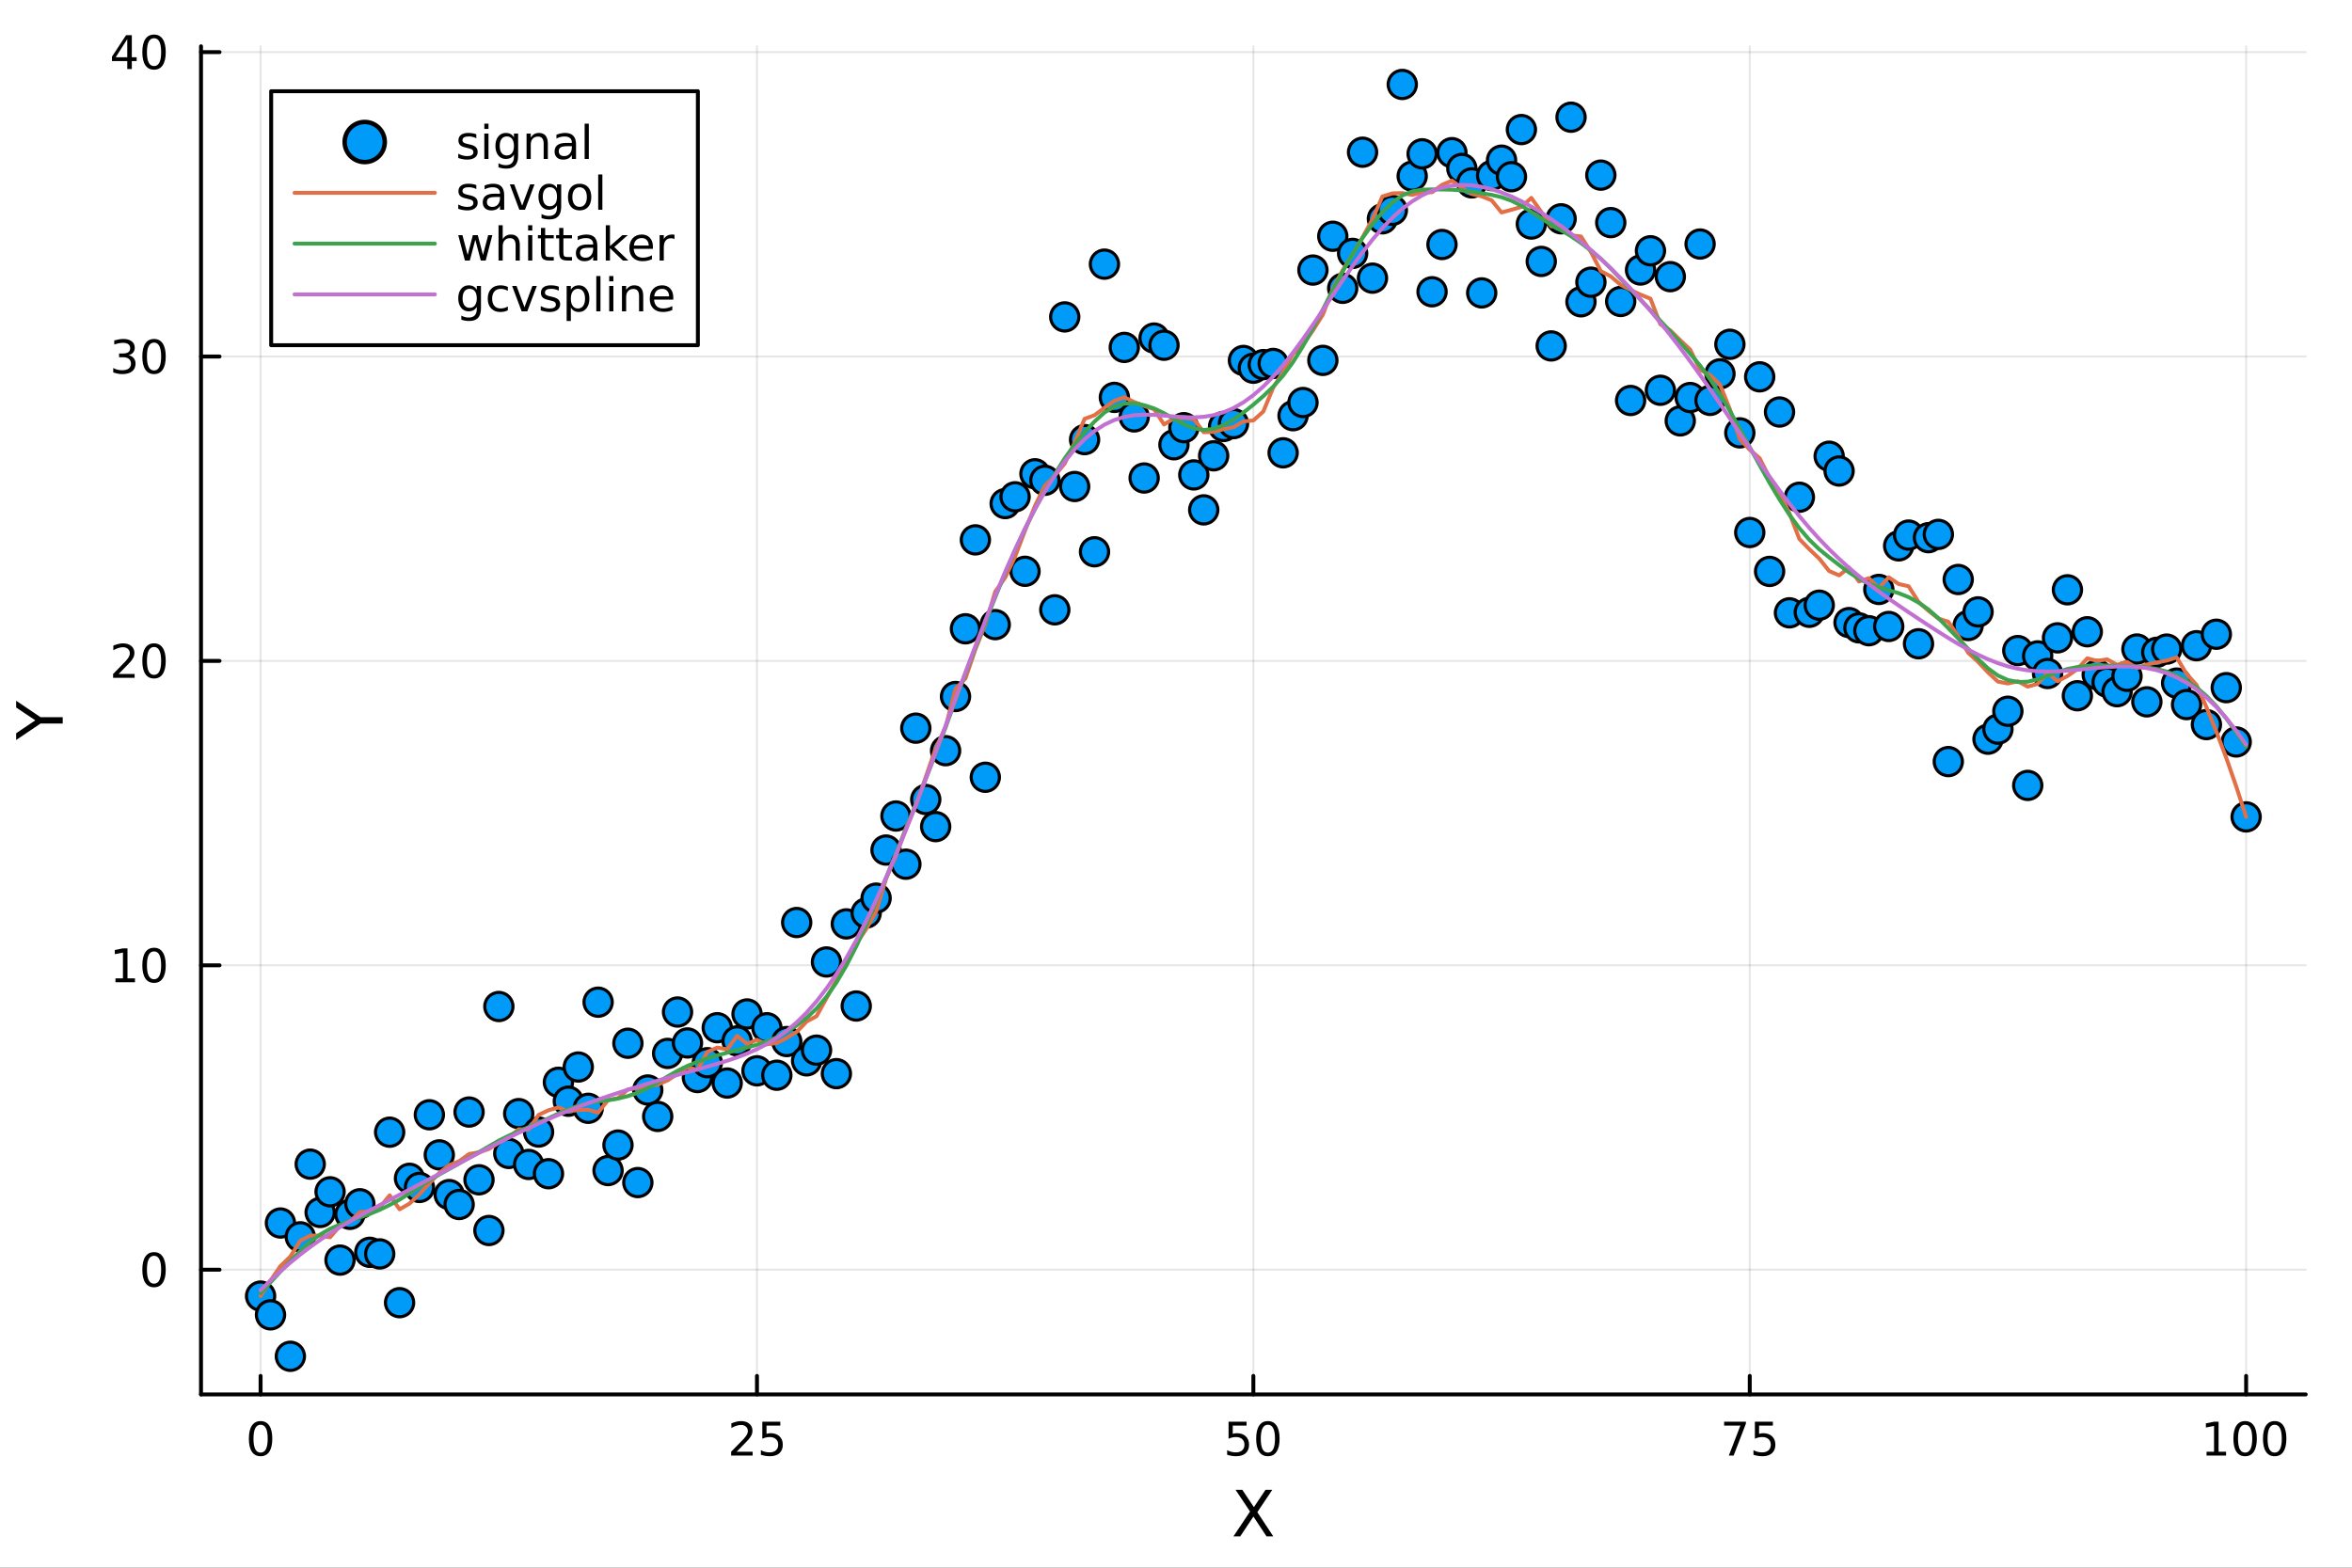 <?xml version="1.0" encoding="utf-8"?>
<svg xmlns="http://www.w3.org/2000/svg" xmlns:xlink="http://www.w3.org/1999/xlink" width="600" height="400" viewBox="0 0 2400 1600">
<rect x="0" y="0" width="2400" height="1600" fill="#333333" stroke="none"/>
<defs>
  <clipPath id="clip700">
    <rect x="0" y="0" width="2400" height="1600"/>
  </clipPath>
</defs>
<path clip-path="url(#clip700)" d="M0 1600 L2400 1600 L2400 0 L0 0  Z" fill="#ffffff" fill-rule="evenodd" fill-opacity="1"/>
<defs>
  <clipPath id="clip701">
    <rect x="480" y="0" width="1681" height="1600"/>
  </clipPath>
</defs>
<path clip-path="url(#clip700)" d="M205.121 1423.18 L2352.76 1423.18 L2352.76 47.244 L205.121 47.244  Z" fill="#ffffff" fill-rule="evenodd" fill-opacity="1"/>
<defs>
  <clipPath id="clip702">
    <rect x="205" y="47" width="2149" height="1377"/>
  </clipPath>
</defs>
<polyline clip-path="url(#clip702)" style="stroke:#000000; stroke-linecap:round; stroke-linejoin:round; stroke-width:2; stroke-opacity:0.1; fill:none" points="265.903,1423.18 265.903,47.244 "/>
<polyline clip-path="url(#clip702)" style="stroke:#000000; stroke-linecap:round; stroke-linejoin:round; stroke-width:2; stroke-opacity:0.1; fill:none" points="772.421,1423.18 772.421,47.244 "/>
<polyline clip-path="url(#clip702)" style="stroke:#000000; stroke-linecap:round; stroke-linejoin:round; stroke-width:2; stroke-opacity:0.1; fill:none" points="1278.94,1423.18 1278.94,47.244 "/>
<polyline clip-path="url(#clip702)" style="stroke:#000000; stroke-linecap:round; stroke-linejoin:round; stroke-width:2; stroke-opacity:0.1; fill:none" points="1785.46,1423.18 1785.46,47.244 "/>
<polyline clip-path="url(#clip702)" style="stroke:#000000; stroke-linecap:round; stroke-linejoin:round; stroke-width:2; stroke-opacity:0.1; fill:none" points="2291.97,1423.18 2291.97,47.244 "/>
<polyline clip-path="url(#clip702)" style="stroke:#000000; stroke-linecap:round; stroke-linejoin:round; stroke-width:2; stroke-opacity:0.1; fill:none" points="205.121,1295.87 2352.76,1295.87 "/>
<polyline clip-path="url(#clip702)" style="stroke:#000000; stroke-linecap:round; stroke-linejoin:round; stroke-width:2; stroke-opacity:0.1; fill:none" points="205.121,985.199 2352.76,985.199 "/>
<polyline clip-path="url(#clip702)" style="stroke:#000000; stroke-linecap:round; stroke-linejoin:round; stroke-width:2; stroke-opacity:0.1; fill:none" points="205.121,674.529 2352.76,674.529 "/>
<polyline clip-path="url(#clip702)" style="stroke:#000000; stroke-linecap:round; stroke-linejoin:round; stroke-width:2; stroke-opacity:0.1; fill:none" points="205.121,363.859 2352.76,363.859 "/>
<polyline clip-path="url(#clip702)" style="stroke:#000000; stroke-linecap:round; stroke-linejoin:round; stroke-width:2; stroke-opacity:0.1; fill:none" points="205.121,53.19 2352.76,53.19 "/>
<polyline clip-path="url(#clip700)" style="stroke:#000000; stroke-linecap:round; stroke-linejoin:round; stroke-width:4; stroke-opacity:1; fill:none" points="205.121,1423.18 2352.76,1423.18 "/>
<polyline clip-path="url(#clip700)" style="stroke:#000000; stroke-linecap:round; stroke-linejoin:round; stroke-width:4; stroke-opacity:1; fill:none" points="265.903,1423.18 265.903,1404.28 "/>
<polyline clip-path="url(#clip700)" style="stroke:#000000; stroke-linecap:round; stroke-linejoin:round; stroke-width:4; stroke-opacity:1; fill:none" points="772.421,1423.18 772.421,1404.28 "/>
<polyline clip-path="url(#clip700)" style="stroke:#000000; stroke-linecap:round; stroke-linejoin:round; stroke-width:4; stroke-opacity:1; fill:none" points="1278.94,1423.18 1278.94,1404.28 "/>
<polyline clip-path="url(#clip700)" style="stroke:#000000; stroke-linecap:round; stroke-linejoin:round; stroke-width:4; stroke-opacity:1; fill:none" points="1785.46,1423.18 1785.46,1404.28 "/>
<polyline clip-path="url(#clip700)" style="stroke:#000000; stroke-linecap:round; stroke-linejoin:round; stroke-width:4; stroke-opacity:1; fill:none" points="2291.97,1423.18 2291.97,1404.28 "/>
<path clip-path="url(#clip700)" d="M265.903 1454.1 Q262.292 1454.1 260.463 1457.66 Q258.658 1461.2 258.658 1468.33 Q258.658 1475.44 260.463 1479.01 Q262.292 1482.55 265.903 1482.55 Q269.537 1482.55 271.343 1479.01 Q273.172 1475.44 273.172 1468.33 Q273.172 1461.2 271.343 1457.66 Q269.537 1454.1 265.903 1454.1 M265.903 1450.39 Q271.713 1450.39 274.769 1455 Q277.847 1459.58 277.847 1468.33 Q277.847 1477.06 274.769 1481.67 Q271.713 1486.25 265.903 1486.25 Q260.093 1486.25 257.014 1481.67 Q253.959 1477.06 253.959 1468.33 Q253.959 1459.58 257.014 1455 Q260.093 1450.39 265.903 1450.39 Z" fill="#000000" fill-rule="nonzero" fill-opacity="1" /><path clip-path="url(#clip700)" d="M751.692 1481.64 L768.011 1481.64 L768.011 1485.58 L746.067 1485.58 L746.067 1481.64 Q748.729 1478.89 753.312 1474.26 Q757.919 1469.61 759.099 1468.27 Q761.344 1465.74 762.224 1464.01 Q763.127 1462.25 763.127 1460.56 Q763.127 1457.8 761.182 1456.07 Q759.261 1454.33 756.159 1454.33 Q753.96 1454.33 751.507 1455.09 Q749.076 1455.86 746.298 1457.41 L746.298 1452.69 Q749.122 1451.55 751.576 1450.97 Q754.03 1450.39 756.067 1450.39 Q761.437 1450.39 764.631 1453.08 Q767.826 1455.77 767.826 1460.26 Q767.826 1462.39 767.016 1464.31 Q766.229 1466.2 764.122 1468.8 Q763.544 1469.47 760.442 1472.69 Q757.34 1475.88 751.692 1481.64 Z" fill="#000000" fill-rule="nonzero" fill-opacity="1" /><path clip-path="url(#clip700)" d="M777.872 1451.02 L796.229 1451.02 L796.229 1454.96 L782.155 1454.96 L782.155 1463.43 Q783.173 1463.08 784.192 1462.92 Q785.21 1462.73 786.229 1462.73 Q792.016 1462.73 795.395 1465.9 Q798.775 1469.08 798.775 1474.49 Q798.775 1480.07 795.303 1483.17 Q791.83 1486.25 785.511 1486.25 Q783.335 1486.25 781.067 1485.88 Q778.821 1485.51 776.414 1484.77 L776.414 1480.07 Q778.497 1481.2 780.719 1481.76 Q782.942 1482.32 785.418 1482.32 Q789.423 1482.32 791.761 1480.21 Q794.099 1478.1 794.099 1474.49 Q794.099 1470.88 791.761 1468.77 Q789.423 1466.67 785.418 1466.67 Q783.543 1466.67 781.668 1467.08 Q779.817 1467.5 777.872 1468.38 L777.872 1451.02 Z" fill="#000000" fill-rule="nonzero" fill-opacity="1" /><path clip-path="url(#clip700)" d="M1253.64 1451.02 L1271.99 1451.02 L1271.99 1454.96 L1257.92 1454.96 L1257.92 1463.43 Q1258.94 1463.08 1259.96 1462.92 Q1260.98 1462.73 1261.99 1462.73 Q1267.78 1462.73 1271.16 1465.9 Q1274.54 1469.08 1274.54 1474.49 Q1274.54 1480.07 1271.07 1483.17 Q1267.6 1486.25 1261.28 1486.25 Q1259.1 1486.25 1256.83 1485.88 Q1254.59 1485.51 1252.18 1484.77 L1252.18 1480.07 Q1254.26 1481.2 1256.48 1481.76 Q1258.71 1482.32 1261.18 1482.32 Q1265.19 1482.32 1267.53 1480.21 Q1269.86 1478.1 1269.86 1474.49 Q1269.86 1470.88 1267.53 1468.77 Q1265.19 1466.67 1261.18 1466.67 Q1259.31 1466.67 1257.43 1467.08 Q1255.58 1467.5 1253.64 1468.38 L1253.64 1451.02 Z" fill="#000000" fill-rule="nonzero" fill-opacity="1" /><path clip-path="url(#clip700)" d="M1293.75 1454.1 Q1290.14 1454.1 1288.31 1457.66 Q1286.51 1461.2 1286.51 1468.33 Q1286.51 1475.44 1288.31 1479.01 Q1290.14 1482.55 1293.75 1482.55 Q1297.39 1482.55 1299.19 1479.01 Q1301.02 1475.44 1301.02 1468.33 Q1301.02 1461.2 1299.19 1457.66 Q1297.39 1454.1 1293.75 1454.1 M1293.75 1450.39 Q1299.56 1450.39 1302.62 1455 Q1305.7 1459.58 1305.7 1468.33 Q1305.7 1477.06 1302.62 1481.67 Q1299.56 1486.25 1293.75 1486.25 Q1287.94 1486.25 1284.86 1481.67 Q1281.81 1477.06 1281.81 1468.33 Q1281.81 1459.58 1284.86 1455 Q1287.94 1450.39 1293.75 1450.39 Z" fill="#000000" fill-rule="nonzero" fill-opacity="1" /><path clip-path="url(#clip700)" d="M1759.31 1451.02 L1781.53 1451.02 L1781.53 1453.01 L1768.99 1485.58 L1764.1 1485.58 L1775.91 1454.96 L1759.31 1454.96 L1759.31 1451.02 Z" fill="#000000" fill-rule="nonzero" fill-opacity="1" /><path clip-path="url(#clip700)" d="M1790.7 1451.02 L1809.06 1451.02 L1809.06 1454.96 L1794.98 1454.96 L1794.98 1463.43 Q1796 1463.08 1797.02 1462.92 Q1798.04 1462.73 1799.06 1462.73 Q1804.84 1462.73 1808.22 1465.9 Q1811.6 1469.08 1811.6 1474.49 Q1811.6 1480.07 1808.13 1483.17 Q1804.66 1486.25 1798.34 1486.25 Q1796.16 1486.25 1793.89 1485.88 Q1791.65 1485.51 1789.24 1484.77 L1789.24 1480.07 Q1791.32 1481.2 1793.55 1481.76 Q1795.77 1482.32 1798.25 1482.32 Q1802.25 1482.32 1804.59 1480.21 Q1806.93 1478.1 1806.93 1474.49 Q1806.93 1470.88 1804.59 1468.77 Q1802.25 1466.67 1798.25 1466.67 Q1796.37 1466.67 1794.5 1467.08 Q1792.64 1467.5 1790.7 1468.38 L1790.7 1451.02 Z" fill="#000000" fill-rule="nonzero" fill-opacity="1" /><path clip-path="url(#clip700)" d="M2251.58 1481.64 L2259.22 1481.64 L2259.22 1455.28 L2250.91 1456.95 L2250.91 1452.69 L2259.17 1451.02 L2263.85 1451.02 L2263.85 1481.64 L2271.49 1481.64 L2271.49 1485.58 L2251.58 1485.58 L2251.58 1481.64 Z" fill="#000000" fill-rule="nonzero" fill-opacity="1" /><path clip-path="url(#clip700)" d="M2290.93 1454.1 Q2287.32 1454.1 2285.49 1457.66 Q2283.69 1461.2 2283.69 1468.33 Q2283.69 1475.44 2285.49 1479.01 Q2287.32 1482.55 2290.93 1482.55 Q2294.57 1482.55 2296.37 1479.01 Q2298.2 1475.44 2298.2 1468.33 Q2298.2 1461.2 2296.37 1457.66 Q2294.57 1454.1 2290.93 1454.1 M2290.93 1450.39 Q2296.74 1450.39 2299.8 1455 Q2302.88 1459.58 2302.88 1468.33 Q2302.88 1477.06 2299.8 1481.67 Q2296.74 1486.25 2290.93 1486.25 Q2285.12 1486.25 2282.04 1481.67 Q2278.99 1477.06 2278.99 1468.33 Q2278.99 1459.58 2282.04 1455 Q2285.12 1450.39 2290.93 1450.39 Z" fill="#000000" fill-rule="nonzero" fill-opacity="1" /><path clip-path="url(#clip700)" d="M2321.09 1454.1 Q2317.48 1454.1 2315.65 1457.66 Q2313.85 1461.2 2313.85 1468.33 Q2313.85 1475.44 2315.65 1479.01 Q2317.48 1482.55 2321.09 1482.55 Q2324.73 1482.55 2326.53 1479.01 Q2328.36 1475.44 2328.36 1468.33 Q2328.36 1461.2 2326.53 1457.66 Q2324.73 1454.1 2321.09 1454.1 M2321.09 1450.39 Q2326.9 1450.39 2329.96 1455 Q2333.04 1459.58 2333.04 1468.33 Q2333.04 1477.06 2329.96 1481.67 Q2326.9 1486.25 2321.09 1486.25 Q2315.28 1486.25 2312.21 1481.67 Q2309.15 1477.06 2309.15 1468.33 Q2309.15 1459.58 2312.21 1455 Q2315.28 1450.39 2321.09 1450.39 Z" fill="#000000" fill-rule="nonzero" fill-opacity="1" /><path clip-path="url(#clip700)" d="M1260.76 1520.52 L1267.67 1520.52 L1279.48 1538.19 L1291.35 1520.52 L1298.26 1520.52 L1282.98 1543.34 L1299.28 1568.04 L1292.37 1568.04 L1279 1547.83 L1265.54 1568.04 L1258.6 1568.04 L1275.56 1542.68 L1260.76 1520.52 Z" fill="#000000" fill-rule="nonzero" fill-opacity="1" /><polyline clip-path="url(#clip700)" style="stroke:#000000; stroke-linecap:round; stroke-linejoin:round; stroke-width:4; stroke-opacity:1; fill:none" points="205.121,1423.18 205.121,47.244 "/>
<polyline clip-path="url(#clip700)" style="stroke:#000000; stroke-linecap:round; stroke-linejoin:round; stroke-width:4; stroke-opacity:1; fill:none" points="205.121,1295.87 224.019,1295.87 "/>
<polyline clip-path="url(#clip700)" style="stroke:#000000; stroke-linecap:round; stroke-linejoin:round; stroke-width:4; stroke-opacity:1; fill:none" points="205.121,985.199 224.019,985.199 "/>
<polyline clip-path="url(#clip700)" style="stroke:#000000; stroke-linecap:round; stroke-linejoin:round; stroke-width:4; stroke-opacity:1; fill:none" points="205.121,674.529 224.019,674.529 "/>
<polyline clip-path="url(#clip700)" style="stroke:#000000; stroke-linecap:round; stroke-linejoin:round; stroke-width:4; stroke-opacity:1; fill:none" points="205.121,363.859 224.019,363.859 "/>
<polyline clip-path="url(#clip700)" style="stroke:#000000; stroke-linecap:round; stroke-linejoin:round; stroke-width:4; stroke-opacity:1; fill:none" points="205.121,53.19 224.019,53.19 "/>
<path clip-path="url(#clip700)" d="M157.177 1281.67 Q153.566 1281.67 151.737 1285.23 Q149.931 1288.77 149.931 1295.9 Q149.931 1303.01 151.737 1306.57 Q153.566 1310.12 157.177 1310.12 Q160.811 1310.12 162.616 1306.57 Q164.445 1303.01 164.445 1295.9 Q164.445 1288.77 162.616 1285.23 Q160.811 1281.67 157.177 1281.67 M157.177 1277.96 Q162.987 1277.96 166.042 1282.57 Q169.121 1287.15 169.121 1295.9 Q169.121 1304.63 166.042 1309.24 Q162.987 1313.82 157.177 1313.82 Q151.366 1313.82 148.288 1309.24 Q145.232 1304.63 145.232 1295.9 Q145.232 1287.15 148.288 1282.57 Q151.366 1277.96 157.177 1277.96 Z" fill="#000000" fill-rule="nonzero" fill-opacity="1" /><path clip-path="url(#clip700)" d="M117.825 998.544 L125.464 998.544 L125.464 972.178 L117.154 973.845 L117.154 969.586 L125.418 967.919 L130.093 967.919 L130.093 998.544 L137.732 998.544 L137.732 1002.48 L117.825 1002.48 L117.825 998.544 Z" fill="#000000" fill-rule="nonzero" fill-opacity="1" /><path clip-path="url(#clip700)" d="M157.177 970.998 Q153.566 970.998 151.737 974.562 Q149.931 978.104 149.931 985.234 Q149.931 992.34 151.737 995.905 Q153.566 999.446 157.177 999.446 Q160.811 999.446 162.616 995.905 Q164.445 992.34 164.445 985.234 Q164.445 978.104 162.616 974.562 Q160.811 970.998 157.177 970.998 M157.177 967.294 Q162.987 967.294 166.042 971.9 Q169.121 976.484 169.121 985.234 Q169.121 993.96 166.042 998.567 Q162.987 1003.15 157.177 1003.15 Q151.366 1003.15 148.288 998.567 Q145.232 993.96 145.232 985.234 Q145.232 976.484 148.288 971.9 Q151.366 967.294 157.177 967.294 Z" fill="#000000" fill-rule="nonzero" fill-opacity="1" /><path clip-path="url(#clip700)" d="M121.043 687.874 L137.362 687.874 L137.362 691.809 L115.418 691.809 L115.418 687.874 Q118.08 685.119 122.663 680.49 Q127.269 675.837 128.45 674.494 Q130.695 671.971 131.575 670.235 Q132.478 668.476 132.478 666.786 Q132.478 664.032 130.533 662.295 Q128.612 660.559 125.51 660.559 Q123.311 660.559 120.857 661.323 Q118.427 662.087 115.649 663.638 L115.649 658.916 Q118.473 657.782 120.927 657.203 Q123.38 656.624 125.418 656.624 Q130.788 656.624 133.982 659.309 Q137.177 661.994 137.177 666.485 Q137.177 668.615 136.367 670.536 Q135.579 672.434 133.473 675.027 Q132.894 675.698 129.792 678.916 Q126.691 682.11 121.043 687.874 Z" fill="#000000" fill-rule="nonzero" fill-opacity="1" /><path clip-path="url(#clip700)" d="M157.177 660.328 Q153.566 660.328 151.737 663.893 Q149.931 667.434 149.931 674.564 Q149.931 681.67 151.737 685.235 Q153.566 688.777 157.177 688.777 Q160.811 688.777 162.616 685.235 Q164.445 681.67 164.445 674.564 Q164.445 667.434 162.616 663.893 Q160.811 660.328 157.177 660.328 M157.177 656.624 Q162.987 656.624 166.042 661.231 Q169.121 665.814 169.121 674.564 Q169.121 683.291 166.042 687.897 Q162.987 692.48 157.177 692.48 Q151.366 692.48 148.288 687.897 Q145.232 683.291 145.232 674.564 Q145.232 665.814 148.288 661.231 Q151.366 656.624 157.177 656.624 Z" fill="#000000" fill-rule="nonzero" fill-opacity="1" /><path clip-path="url(#clip700)" d="M131.181 362.505 Q134.538 363.223 136.413 365.491 Q138.311 367.76 138.311 371.093 Q138.311 376.209 134.792 379.01 Q131.274 381.811 124.793 381.811 Q122.617 381.811 120.302 381.371 Q118.01 380.954 115.556 380.098 L115.556 375.584 Q117.501 376.718 119.816 377.297 Q122.13 377.876 124.654 377.876 Q129.052 377.876 131.343 376.139 Q133.658 374.403 133.658 371.093 Q133.658 368.038 131.505 366.325 Q129.376 364.589 125.556 364.589 L121.529 364.589 L121.529 360.746 L125.742 360.746 Q129.191 360.746 131.019 359.38 Q132.848 357.991 132.848 355.399 Q132.848 352.737 130.95 351.325 Q129.075 349.89 125.556 349.89 Q123.635 349.89 121.436 350.306 Q119.237 350.723 116.598 351.603 L116.598 347.436 Q119.26 346.695 121.575 346.325 Q123.913 345.954 125.973 345.954 Q131.297 345.954 134.399 348.385 Q137.501 350.792 137.501 354.913 Q137.501 357.783 135.857 359.774 Q134.214 361.741 131.181 362.505 Z" fill="#000000" fill-rule="nonzero" fill-opacity="1" /><path clip-path="url(#clip700)" d="M157.177 349.658 Q153.566 349.658 151.737 353.223 Q149.931 356.765 149.931 363.894 Q149.931 371.001 151.737 374.565 Q153.566 378.107 157.177 378.107 Q160.811 378.107 162.616 374.565 Q164.445 371.001 164.445 363.894 Q164.445 356.765 162.616 353.223 Q160.811 349.658 157.177 349.658 M157.177 345.954 Q162.987 345.954 166.042 350.561 Q169.121 355.144 169.121 363.894 Q169.121 372.621 166.042 377.227 Q162.987 381.811 157.177 381.811 Q151.366 381.811 148.288 377.227 Q145.232 372.621 145.232 363.894 Q145.232 355.144 148.288 350.561 Q151.366 345.954 157.177 345.954 Z" fill="#000000" fill-rule="nonzero" fill-opacity="1" /><path clip-path="url(#clip700)" d="M129.862 39.984 L118.056 58.433 L129.862 58.433 L129.862 39.984 M128.635 35.91 L134.515 35.91 L134.515 58.433 L139.445 58.433 L139.445 62.322 L134.515 62.322 L134.515 70.47 L129.862 70.47 L129.862 62.322 L114.26 62.322 L114.26 57.808 L128.635 35.91 Z" fill="#000000" fill-rule="nonzero" fill-opacity="1" /><path clip-path="url(#clip700)" d="M157.177 38.988 Q153.566 38.988 151.737 42.553 Q149.931 46.095 149.931 53.224 Q149.931 60.331 151.737 63.896 Q153.566 67.437 157.177 67.437 Q160.811 67.437 162.616 63.896 Q164.445 60.331 164.445 53.224 Q164.445 46.095 162.616 42.553 Q160.811 38.988 157.177 38.988 M157.177 35.285 Q162.987 35.285 166.042 39.891 Q169.121 44.474 169.121 53.224 Q169.121 61.951 166.042 66.558 Q162.987 71.141 157.177 71.141 Q151.366 71.141 148.288 66.558 Q145.232 61.951 145.232 53.224 Q145.232 44.474 148.288 39.891 Q151.366 35.285 157.177 35.285 Z" fill="#000000" fill-rule="nonzero" fill-opacity="1" /><path clip-path="url(#clip700)" d="M16.484 755.248 L16.484 748.341 L36.027 735.164 L16.484 722.083 L16.484 715.176 L41.374 731.981 L64.004 731.981 L64.004 738.443 L41.374 738.443 L16.484 755.248 Z" fill="#000000" fill-rule="nonzero" fill-opacity="1" /><circle clip-path="url(#clip702)" cx="265.903" cy="1322.8" r="14.4" fill="#009af9" fill-rule="evenodd" fill-opacity="1" stroke="#000000" stroke-opacity="1" stroke-width="3.2"/>
<circle clip-path="url(#clip702)" cx="276.033" cy="1341.95" r="14.4" fill="#009af9" fill-rule="evenodd" fill-opacity="1" stroke="#000000" stroke-opacity="1" stroke-width="3.2"/>
<circle clip-path="url(#clip702)" cx="286.164" cy="1248.22" r="14.4" fill="#009af9" fill-rule="evenodd" fill-opacity="1" stroke="#000000" stroke-opacity="1" stroke-width="3.2"/>
<circle clip-path="url(#clip702)" cx="296.294" cy="1384.24" r="14.4" fill="#009af9" fill-rule="evenodd" fill-opacity="1" stroke="#000000" stroke-opacity="1" stroke-width="3.2"/>
<circle clip-path="url(#clip702)" cx="306.425" cy="1262.31" r="14.4" fill="#009af9" fill-rule="evenodd" fill-opacity="1" stroke="#000000" stroke-opacity="1" stroke-width="3.2"/>
<circle clip-path="url(#clip702)" cx="316.555" cy="1188.13" r="14.4" fill="#009af9" fill-rule="evenodd" fill-opacity="1" stroke="#000000" stroke-opacity="1" stroke-width="3.2"/>
<circle clip-path="url(#clip702)" cx="326.685" cy="1237.43" r="14.4" fill="#009af9" fill-rule="evenodd" fill-opacity="1" stroke="#000000" stroke-opacity="1" stroke-width="3.2"/>
<circle clip-path="url(#clip702)" cx="336.816" cy="1216.37" r="14.4" fill="#009af9" fill-rule="evenodd" fill-opacity="1" stroke="#000000" stroke-opacity="1" stroke-width="3.2"/>
<circle clip-path="url(#clip702)" cx="346.946" cy="1286.08" r="14.4" fill="#009af9" fill-rule="evenodd" fill-opacity="1" stroke="#000000" stroke-opacity="1" stroke-width="3.2"/>
<circle clip-path="url(#clip702)" cx="357.076" cy="1239.36" r="14.4" fill="#009af9" fill-rule="evenodd" fill-opacity="1" stroke="#000000" stroke-opacity="1" stroke-width="3.2"/>
<circle clip-path="url(#clip702)" cx="367.207" cy="1228.57" r="14.4" fill="#009af9" fill-rule="evenodd" fill-opacity="1" stroke="#000000" stroke-opacity="1" stroke-width="3.2"/>
<circle clip-path="url(#clip702)" cx="377.337" cy="1278.12" r="14.4" fill="#009af9" fill-rule="evenodd" fill-opacity="1" stroke="#000000" stroke-opacity="1" stroke-width="3.2"/>
<circle clip-path="url(#clip702)" cx="387.467" cy="1279.76" r="14.4" fill="#009af9" fill-rule="evenodd" fill-opacity="1" stroke="#000000" stroke-opacity="1" stroke-width="3.2"/>
<circle clip-path="url(#clip702)" cx="397.598" cy="1155.52" r="14.4" fill="#009af9" fill-rule="evenodd" fill-opacity="1" stroke="#000000" stroke-opacity="1" stroke-width="3.2"/>
<circle clip-path="url(#clip702)" cx="407.728" cy="1329.52" r="14.4" fill="#009af9" fill-rule="evenodd" fill-opacity="1" stroke="#000000" stroke-opacity="1" stroke-width="3.2"/>
<circle clip-path="url(#clip702)" cx="417.858" cy="1202.6" r="14.4" fill="#009af9" fill-rule="evenodd" fill-opacity="1" stroke="#000000" stroke-opacity="1" stroke-width="3.2"/>
<circle clip-path="url(#clip702)" cx="427.989" cy="1211.93" r="14.4" fill="#009af9" fill-rule="evenodd" fill-opacity="1" stroke="#000000" stroke-opacity="1" stroke-width="3.2"/>
<circle clip-path="url(#clip702)" cx="438.119" cy="1137.75" r="14.4" fill="#009af9" fill-rule="evenodd" fill-opacity="1" stroke="#000000" stroke-opacity="1" stroke-width="3.2"/>
<circle clip-path="url(#clip702)" cx="448.249" cy="1178.68" r="14.4" fill="#009af9" fill-rule="evenodd" fill-opacity="1" stroke="#000000" stroke-opacity="1" stroke-width="3.2"/>
<circle clip-path="url(#clip702)" cx="458.38" cy="1219.2" r="14.4" fill="#009af9" fill-rule="evenodd" fill-opacity="1" stroke="#000000" stroke-opacity="1" stroke-width="3.2"/>
<circle clip-path="url(#clip702)" cx="468.51" cy="1229.33" r="14.4" fill="#009af9" fill-rule="evenodd" fill-opacity="1" stroke="#000000" stroke-opacity="1" stroke-width="3.2"/>
<circle clip-path="url(#clip702)" cx="478.641" cy="1134.96" r="14.4" fill="#009af9" fill-rule="evenodd" fill-opacity="1" stroke="#000000" stroke-opacity="1" stroke-width="3.2"/>
<circle clip-path="url(#clip702)" cx="488.771" cy="1204.11" r="14.4" fill="#009af9" fill-rule="evenodd" fill-opacity="1" stroke="#000000" stroke-opacity="1" stroke-width="3.2"/>
<circle clip-path="url(#clip702)" cx="498.901" cy="1255.86" r="14.4" fill="#009af9" fill-rule="evenodd" fill-opacity="1" stroke="#000000" stroke-opacity="1" stroke-width="3.2"/>
<circle clip-path="url(#clip702)" cx="509.032" cy="1027.26" r="14.4" fill="#009af9" fill-rule="evenodd" fill-opacity="1" stroke="#000000" stroke-opacity="1" stroke-width="3.2"/>
<circle clip-path="url(#clip702)" cx="519.162" cy="1177.21" r="14.4" fill="#009af9" fill-rule="evenodd" fill-opacity="1" stroke="#000000" stroke-opacity="1" stroke-width="3.2"/>
<circle clip-path="url(#clip702)" cx="529.292" cy="1136.57" r="14.4" fill="#009af9" fill-rule="evenodd" fill-opacity="1" stroke="#000000" stroke-opacity="1" stroke-width="3.2"/>
<circle clip-path="url(#clip702)" cx="539.423" cy="1188.45" r="14.4" fill="#009af9" fill-rule="evenodd" fill-opacity="1" stroke="#000000" stroke-opacity="1" stroke-width="3.2"/>
<circle clip-path="url(#clip702)" cx="549.553" cy="1155.38" r="14.4" fill="#009af9" fill-rule="evenodd" fill-opacity="1" stroke="#000000" stroke-opacity="1" stroke-width="3.2"/>
<circle clip-path="url(#clip702)" cx="559.683" cy="1197.91" r="14.4" fill="#009af9" fill-rule="evenodd" fill-opacity="1" stroke="#000000" stroke-opacity="1" stroke-width="3.2"/>
<circle clip-path="url(#clip702)" cx="569.814" cy="1104.58" r="14.4" fill="#009af9" fill-rule="evenodd" fill-opacity="1" stroke="#000000" stroke-opacity="1" stroke-width="3.2"/>
<circle clip-path="url(#clip702)" cx="579.944" cy="1123.91" r="14.4" fill="#009af9" fill-rule="evenodd" fill-opacity="1" stroke="#000000" stroke-opacity="1" stroke-width="3.2"/>
<circle clip-path="url(#clip702)" cx="590.074" cy="1089.01" r="14.4" fill="#009af9" fill-rule="evenodd" fill-opacity="1" stroke="#000000" stroke-opacity="1" stroke-width="3.2"/>
<circle clip-path="url(#clip702)" cx="600.205" cy="1131.15" r="14.4" fill="#009af9" fill-rule="evenodd" fill-opacity="1" stroke="#000000" stroke-opacity="1" stroke-width="3.2"/>
<circle clip-path="url(#clip702)" cx="610.335" cy="1022.83" r="14.4" fill="#009af9" fill-rule="evenodd" fill-opacity="1" stroke="#000000" stroke-opacity="1" stroke-width="3.2"/>
<circle clip-path="url(#clip702)" cx="620.465" cy="1194.69" r="14.4" fill="#009af9" fill-rule="evenodd" fill-opacity="1" stroke="#000000" stroke-opacity="1" stroke-width="3.2"/>
<circle clip-path="url(#clip702)" cx="630.596" cy="1168.67" r="14.4" fill="#009af9" fill-rule="evenodd" fill-opacity="1" stroke="#000000" stroke-opacity="1" stroke-width="3.2"/>
<circle clip-path="url(#clip702)" cx="640.726" cy="1064.75" r="14.4" fill="#009af9" fill-rule="evenodd" fill-opacity="1" stroke="#000000" stroke-opacity="1" stroke-width="3.2"/>
<circle clip-path="url(#clip702)" cx="650.857" cy="1206.94" r="14.4" fill="#009af9" fill-rule="evenodd" fill-opacity="1" stroke="#000000" stroke-opacity="1" stroke-width="3.2"/>
<circle clip-path="url(#clip702)" cx="660.987" cy="1112.47" r="14.4" fill="#009af9" fill-rule="evenodd" fill-opacity="1" stroke="#000000" stroke-opacity="1" stroke-width="3.2"/>
<circle clip-path="url(#clip702)" cx="671.117" cy="1139.45" r="14.4" fill="#009af9" fill-rule="evenodd" fill-opacity="1" stroke="#000000" stroke-opacity="1" stroke-width="3.2"/>
<circle clip-path="url(#clip702)" cx="681.248" cy="1075.12" r="14.4" fill="#009af9" fill-rule="evenodd" fill-opacity="1" stroke="#000000" stroke-opacity="1" stroke-width="3.2"/>
<circle clip-path="url(#clip702)" cx="691.378" cy="1032.88" r="14.4" fill="#009af9" fill-rule="evenodd" fill-opacity="1" stroke="#000000" stroke-opacity="1" stroke-width="3.2"/>
<circle clip-path="url(#clip702)" cx="701.508" cy="1064.45" r="14.4" fill="#009af9" fill-rule="evenodd" fill-opacity="1" stroke="#000000" stroke-opacity="1" stroke-width="3.2"/>
<circle clip-path="url(#clip702)" cx="711.639" cy="1099.75" r="14.4" fill="#009af9" fill-rule="evenodd" fill-opacity="1" stroke="#000000" stroke-opacity="1" stroke-width="3.2"/>
<circle clip-path="url(#clip702)" cx="721.769" cy="1084.62" r="14.4" fill="#009af9" fill-rule="evenodd" fill-opacity="1" stroke="#000000" stroke-opacity="1" stroke-width="3.2"/>
<circle clip-path="url(#clip702)" cx="731.899" cy="1048.89" r="14.4" fill="#009af9" fill-rule="evenodd" fill-opacity="1" stroke="#000000" stroke-opacity="1" stroke-width="3.2"/>
<circle clip-path="url(#clip702)" cx="742.03" cy="1105.37" r="14.4" fill="#009af9" fill-rule="evenodd" fill-opacity="1" stroke="#000000" stroke-opacity="1" stroke-width="3.2"/>
<circle clip-path="url(#clip702)" cx="752.16" cy="1062.38" r="14.4" fill="#009af9" fill-rule="evenodd" fill-opacity="1" stroke="#000000" stroke-opacity="1" stroke-width="3.2"/>
<circle clip-path="url(#clip702)" cx="762.29" cy="1034.85" r="14.4" fill="#009af9" fill-rule="evenodd" fill-opacity="1" stroke="#000000" stroke-opacity="1" stroke-width="3.2"/>
<circle clip-path="url(#clip702)" cx="772.421" cy="1092.89" r="14.4" fill="#009af9" fill-rule="evenodd" fill-opacity="1" stroke="#000000" stroke-opacity="1" stroke-width="3.2"/>
<circle clip-path="url(#clip702)" cx="782.551" cy="1048.92" r="14.4" fill="#009af9" fill-rule="evenodd" fill-opacity="1" stroke="#000000" stroke-opacity="1" stroke-width="3.2"/>
<circle clip-path="url(#clip702)" cx="792.681" cy="1097.38" r="14.4" fill="#009af9" fill-rule="evenodd" fill-opacity="1" stroke="#000000" stroke-opacity="1" stroke-width="3.2"/>
<circle clip-path="url(#clip702)" cx="802.812" cy="1063.02" r="14.4" fill="#009af9" fill-rule="evenodd" fill-opacity="1" stroke="#000000" stroke-opacity="1" stroke-width="3.2"/>
<circle clip-path="url(#clip702)" cx="812.942" cy="941.531" r="14.4" fill="#009af9" fill-rule="evenodd" fill-opacity="1" stroke="#000000" stroke-opacity="1" stroke-width="3.2"/>
<circle clip-path="url(#clip702)" cx="823.073" cy="1082.71" r="14.4" fill="#009af9" fill-rule="evenodd" fill-opacity="1" stroke="#000000" stroke-opacity="1" stroke-width="3.2"/>
<circle clip-path="url(#clip702)" cx="833.203" cy="1071.8" r="14.4" fill="#009af9" fill-rule="evenodd" fill-opacity="1" stroke="#000000" stroke-opacity="1" stroke-width="3.2"/>
<circle clip-path="url(#clip702)" cx="843.333" cy="981.784" r="14.4" fill="#009af9" fill-rule="evenodd" fill-opacity="1" stroke="#000000" stroke-opacity="1" stroke-width="3.2"/>
<circle clip-path="url(#clip702)" cx="853.464" cy="1095.78" r="14.4" fill="#009af9" fill-rule="evenodd" fill-opacity="1" stroke="#000000" stroke-opacity="1" stroke-width="3.2"/>
<circle clip-path="url(#clip702)" cx="863.594" cy="942.933" r="14.4" fill="#009af9" fill-rule="evenodd" fill-opacity="1" stroke="#000000" stroke-opacity="1" stroke-width="3.2"/>
<circle clip-path="url(#clip702)" cx="873.724" cy="1026.75" r="14.4" fill="#009af9" fill-rule="evenodd" fill-opacity="1" stroke="#000000" stroke-opacity="1" stroke-width="3.2"/>
<circle clip-path="url(#clip702)" cx="883.855" cy="931.846" r="14.4" fill="#009af9" fill-rule="evenodd" fill-opacity="1" stroke="#000000" stroke-opacity="1" stroke-width="3.2"/>
<circle clip-path="url(#clip702)" cx="893.985" cy="916.652" r="14.4" fill="#009af9" fill-rule="evenodd" fill-opacity="1" stroke="#000000" stroke-opacity="1" stroke-width="3.2"/>
<circle clip-path="url(#clip702)" cx="904.115" cy="867.569" r="14.4" fill="#009af9" fill-rule="evenodd" fill-opacity="1" stroke="#000000" stroke-opacity="1" stroke-width="3.2"/>
<circle clip-path="url(#clip702)" cx="914.246" cy="832.822" r="14.4" fill="#009af9" fill-rule="evenodd" fill-opacity="1" stroke="#000000" stroke-opacity="1" stroke-width="3.2"/>
<circle clip-path="url(#clip702)" cx="924.376" cy="882.023" r="14.4" fill="#009af9" fill-rule="evenodd" fill-opacity="1" stroke="#000000" stroke-opacity="1" stroke-width="3.2"/>
<circle clip-path="url(#clip702)" cx="934.506" cy="743.178" r="14.4" fill="#009af9" fill-rule="evenodd" fill-opacity="1" stroke="#000000" stroke-opacity="1" stroke-width="3.2"/>
<circle clip-path="url(#clip702)" cx="944.637" cy="815.966" r="14.4" fill="#009af9" fill-rule="evenodd" fill-opacity="1" stroke="#000000" stroke-opacity="1" stroke-width="3.2"/>
<circle clip-path="url(#clip702)" cx="954.767" cy="843.642" r="14.4" fill="#009af9" fill-rule="evenodd" fill-opacity="1" stroke="#000000" stroke-opacity="1" stroke-width="3.2"/>
<circle clip-path="url(#clip702)" cx="964.897" cy="766.15" r="14.4" fill="#009af9" fill-rule="evenodd" fill-opacity="1" stroke="#000000" stroke-opacity="1" stroke-width="3.2"/>
<circle clip-path="url(#clip702)" cx="975.028" cy="710.878" r="14.4" fill="#009af9" fill-rule="evenodd" fill-opacity="1" stroke="#000000" stroke-opacity="1" stroke-width="3.2"/>
<circle clip-path="url(#clip702)" cx="985.158" cy="641.751" r="14.4" fill="#009af9" fill-rule="evenodd" fill-opacity="1" stroke="#000000" stroke-opacity="1" stroke-width="3.2"/>
<circle clip-path="url(#clip702)" cx="995.289" cy="550.997" r="14.4" fill="#009af9" fill-rule="evenodd" fill-opacity="1" stroke="#000000" stroke-opacity="1" stroke-width="3.2"/>
<circle clip-path="url(#clip702)" cx="1005.42" cy="793.283" r="14.4" fill="#009af9" fill-rule="evenodd" fill-opacity="1" stroke="#000000" stroke-opacity="1" stroke-width="3.2"/>
<circle clip-path="url(#clip702)" cx="1015.55" cy="637.506" r="14.4" fill="#009af9" fill-rule="evenodd" fill-opacity="1" stroke="#000000" stroke-opacity="1" stroke-width="3.2"/>
<circle clip-path="url(#clip702)" cx="1025.68" cy="513.959" r="14.4" fill="#009af9" fill-rule="evenodd" fill-opacity="1" stroke="#000000" stroke-opacity="1" stroke-width="3.2"/>
<circle clip-path="url(#clip702)" cx="1035.81" cy="507.045" r="14.4" fill="#009af9" fill-rule="evenodd" fill-opacity="1" stroke="#000000" stroke-opacity="1" stroke-width="3.2"/>
<circle clip-path="url(#clip702)" cx="1045.94" cy="583.073" r="14.4" fill="#009af9" fill-rule="evenodd" fill-opacity="1" stroke="#000000" stroke-opacity="1" stroke-width="3.2"/>
<circle clip-path="url(#clip702)" cx="1056.07" cy="483.54" r="14.4" fill="#009af9" fill-rule="evenodd" fill-opacity="1" stroke="#000000" stroke-opacity="1" stroke-width="3.2"/>
<circle clip-path="url(#clip702)" cx="1066.2" cy="490.183" r="14.4" fill="#009af9" fill-rule="evenodd" fill-opacity="1" stroke="#000000" stroke-opacity="1" stroke-width="3.2"/>
<circle clip-path="url(#clip702)" cx="1076.33" cy="622.389" r="14.4" fill="#009af9" fill-rule="evenodd" fill-opacity="1" stroke="#000000" stroke-opacity="1" stroke-width="3.2"/>
<circle clip-path="url(#clip702)" cx="1086.46" cy="323.433" r="14.4" fill="#009af9" fill-rule="evenodd" fill-opacity="1" stroke="#000000" stroke-opacity="1" stroke-width="3.2"/>
<circle clip-path="url(#clip702)" cx="1096.59" cy="496.534" r="14.4" fill="#009af9" fill-rule="evenodd" fill-opacity="1" stroke="#000000" stroke-opacity="1" stroke-width="3.2"/>
<circle clip-path="url(#clip702)" cx="1106.72" cy="448.675" r="14.4" fill="#009af9" fill-rule="evenodd" fill-opacity="1" stroke="#000000" stroke-opacity="1" stroke-width="3.2"/>
<circle clip-path="url(#clip702)" cx="1116.85" cy="563.141" r="14.4" fill="#009af9" fill-rule="evenodd" fill-opacity="1" stroke="#000000" stroke-opacity="1" stroke-width="3.2"/>
<circle clip-path="url(#clip702)" cx="1126.98" cy="269.584" r="14.4" fill="#009af9" fill-rule="evenodd" fill-opacity="1" stroke="#000000" stroke-opacity="1" stroke-width="3.2"/>
<circle clip-path="url(#clip702)" cx="1137.11" cy="405.577" r="14.4" fill="#009af9" fill-rule="evenodd" fill-opacity="1" stroke="#000000" stroke-opacity="1" stroke-width="3.2"/>
<circle clip-path="url(#clip702)" cx="1147.24" cy="354.57" r="14.4" fill="#009af9" fill-rule="evenodd" fill-opacity="1" stroke="#000000" stroke-opacity="1" stroke-width="3.2"/>
<circle clip-path="url(#clip702)" cx="1157.37" cy="425.502" r="14.4" fill="#009af9" fill-rule="evenodd" fill-opacity="1" stroke="#000000" stroke-opacity="1" stroke-width="3.2"/>
<circle clip-path="url(#clip702)" cx="1167.5" cy="487.856" r="14.4" fill="#009af9" fill-rule="evenodd" fill-opacity="1" stroke="#000000" stroke-opacity="1" stroke-width="3.2"/>
<circle clip-path="url(#clip702)" cx="1177.63" cy="345.022" r="14.4" fill="#009af9" fill-rule="evenodd" fill-opacity="1" stroke="#000000" stroke-opacity="1" stroke-width="3.2"/>
<circle clip-path="url(#clip702)" cx="1187.77" cy="352.338" r="14.4" fill="#009af9" fill-rule="evenodd" fill-opacity="1" stroke="#000000" stroke-opacity="1" stroke-width="3.2"/>
<circle clip-path="url(#clip702)" cx="1197.9" cy="453.926" r="14.4" fill="#009af9" fill-rule="evenodd" fill-opacity="1" stroke="#000000" stroke-opacity="1" stroke-width="3.2"/>
<circle clip-path="url(#clip702)" cx="1208.03" cy="436.508" r="14.4" fill="#009af9" fill-rule="evenodd" fill-opacity="1" stroke="#000000" stroke-opacity="1" stroke-width="3.2"/>
<circle clip-path="url(#clip702)" cx="1218.16" cy="484.707" r="14.4" fill="#009af9" fill-rule="evenodd" fill-opacity="1" stroke="#000000" stroke-opacity="1" stroke-width="3.2"/>
<circle clip-path="url(#clip702)" cx="1228.29" cy="520.381" r="14.4" fill="#009af9" fill-rule="evenodd" fill-opacity="1" stroke="#000000" stroke-opacity="1" stroke-width="3.2"/>
<circle clip-path="url(#clip702)" cx="1238.42" cy="465.19" r="14.4" fill="#009af9" fill-rule="evenodd" fill-opacity="1" stroke="#000000" stroke-opacity="1" stroke-width="3.2"/>
<circle clip-path="url(#clip702)" cx="1248.55" cy="435.274" r="14.4" fill="#009af9" fill-rule="evenodd" fill-opacity="1" stroke="#000000" stroke-opacity="1" stroke-width="3.2"/>
<circle clip-path="url(#clip702)" cx="1258.68" cy="432.34" r="14.4" fill="#009af9" fill-rule="evenodd" fill-opacity="1" stroke="#000000" stroke-opacity="1" stroke-width="3.2"/>
<circle clip-path="url(#clip702)" cx="1268.81" cy="367.884" r="14.4" fill="#009af9" fill-rule="evenodd" fill-opacity="1" stroke="#000000" stroke-opacity="1" stroke-width="3.2"/>
<circle clip-path="url(#clip702)" cx="1278.94" cy="375.8" r="14.4" fill="#009af9" fill-rule="evenodd" fill-opacity="1" stroke="#000000" stroke-opacity="1" stroke-width="3.2"/>
<circle clip-path="url(#clip702)" cx="1289.07" cy="372.114" r="14.4" fill="#009af9" fill-rule="evenodd" fill-opacity="1" stroke="#000000" stroke-opacity="1" stroke-width="3.2"/>
<circle clip-path="url(#clip702)" cx="1299.2" cy="370.951" r="14.4" fill="#009af9" fill-rule="evenodd" fill-opacity="1" stroke="#000000" stroke-opacity="1" stroke-width="3.2"/>
<circle clip-path="url(#clip702)" cx="1309.33" cy="462.148" r="14.4" fill="#009af9" fill-rule="evenodd" fill-opacity="1" stroke="#000000" stroke-opacity="1" stroke-width="3.2"/>
<circle clip-path="url(#clip702)" cx="1319.46" cy="424.272" r="14.4" fill="#009af9" fill-rule="evenodd" fill-opacity="1" stroke="#000000" stroke-opacity="1" stroke-width="3.2"/>
<circle clip-path="url(#clip702)" cx="1329.59" cy="410.817" r="14.4" fill="#009af9" fill-rule="evenodd" fill-opacity="1" stroke="#000000" stroke-opacity="1" stroke-width="3.2"/>
<circle clip-path="url(#clip702)" cx="1339.72" cy="275.62" r="14.4" fill="#009af9" fill-rule="evenodd" fill-opacity="1" stroke="#000000" stroke-opacity="1" stroke-width="3.2"/>
<circle clip-path="url(#clip702)" cx="1349.85" cy="367.805" r="14.4" fill="#009af9" fill-rule="evenodd" fill-opacity="1" stroke="#000000" stroke-opacity="1" stroke-width="3.2"/>
<circle clip-path="url(#clip702)" cx="1359.98" cy="241.123" r="14.4" fill="#009af9" fill-rule="evenodd" fill-opacity="1" stroke="#000000" stroke-opacity="1" stroke-width="3.2"/>
<circle clip-path="url(#clip702)" cx="1370.11" cy="294.251" r="14.4" fill="#009af9" fill-rule="evenodd" fill-opacity="1" stroke="#000000" stroke-opacity="1" stroke-width="3.2"/>
<circle clip-path="url(#clip702)" cx="1380.24" cy="258.614" r="14.4" fill="#009af9" fill-rule="evenodd" fill-opacity="1" stroke="#000000" stroke-opacity="1" stroke-width="3.2"/>
<circle clip-path="url(#clip702)" cx="1390.37" cy="155.334" r="14.4" fill="#009af9" fill-rule="evenodd" fill-opacity="1" stroke="#000000" stroke-opacity="1" stroke-width="3.2"/>
<circle clip-path="url(#clip702)" cx="1400.5" cy="283.89" r="14.4" fill="#009af9" fill-rule="evenodd" fill-opacity="1" stroke="#000000" stroke-opacity="1" stroke-width="3.2"/>
<circle clip-path="url(#clip702)" cx="1410.63" cy="223.318" r="14.4" fill="#009af9" fill-rule="evenodd" fill-opacity="1" stroke="#000000" stroke-opacity="1" stroke-width="3.2"/>
<circle clip-path="url(#clip702)" cx="1420.76" cy="214.648" r="14.4" fill="#009af9" fill-rule="evenodd" fill-opacity="1" stroke="#000000" stroke-opacity="1" stroke-width="3.2"/>
<circle clip-path="url(#clip702)" cx="1430.89" cy="86.186" r="14.4" fill="#009af9" fill-rule="evenodd" fill-opacity="1" stroke="#000000" stroke-opacity="1" stroke-width="3.2"/>
<circle clip-path="url(#clip702)" cx="1441.02" cy="179.758" r="14.4" fill="#009af9" fill-rule="evenodd" fill-opacity="1" stroke="#000000" stroke-opacity="1" stroke-width="3.2"/>
<circle clip-path="url(#clip702)" cx="1451.15" cy="156.985" r="14.4" fill="#009af9" fill-rule="evenodd" fill-opacity="1" stroke="#000000" stroke-opacity="1" stroke-width="3.2"/>
<circle clip-path="url(#clip702)" cx="1461.28" cy="297.775" r="14.4" fill="#009af9" fill-rule="evenodd" fill-opacity="1" stroke="#000000" stroke-opacity="1" stroke-width="3.2"/>
<circle clip-path="url(#clip702)" cx="1471.42" cy="249.528" r="14.4" fill="#009af9" fill-rule="evenodd" fill-opacity="1" stroke="#000000" stroke-opacity="1" stroke-width="3.2"/>
<circle clip-path="url(#clip702)" cx="1481.55" cy="155.8" r="14.4" fill="#009af9" fill-rule="evenodd" fill-opacity="1" stroke="#000000" stroke-opacity="1" stroke-width="3.2"/>
<circle clip-path="url(#clip702)" cx="1491.68" cy="171.935" r="14.4" fill="#009af9" fill-rule="evenodd" fill-opacity="1" stroke="#000000" stroke-opacity="1" stroke-width="3.2"/>
<circle clip-path="url(#clip702)" cx="1501.81" cy="186.651" r="14.4" fill="#009af9" fill-rule="evenodd" fill-opacity="1" stroke="#000000" stroke-opacity="1" stroke-width="3.2"/>
<circle clip-path="url(#clip702)" cx="1511.94" cy="298.94" r="14.4" fill="#009af9" fill-rule="evenodd" fill-opacity="1" stroke="#000000" stroke-opacity="1" stroke-width="3.2"/>
<circle clip-path="url(#clip702)" cx="1522.07" cy="179.156" r="14.4" fill="#009af9" fill-rule="evenodd" fill-opacity="1" stroke="#000000" stroke-opacity="1" stroke-width="3.2"/>
<circle clip-path="url(#clip702)" cx="1532.2" cy="163.454" r="14.4" fill="#009af9" fill-rule="evenodd" fill-opacity="1" stroke="#000000" stroke-opacity="1" stroke-width="3.2"/>
<circle clip-path="url(#clip702)" cx="1542.33" cy="180.366" r="14.4" fill="#009af9" fill-rule="evenodd" fill-opacity="1" stroke="#000000" stroke-opacity="1" stroke-width="3.2"/>
<circle clip-path="url(#clip702)" cx="1552.46" cy="132.234" r="14.4" fill="#009af9" fill-rule="evenodd" fill-opacity="1" stroke="#000000" stroke-opacity="1" stroke-width="3.2"/>
<circle clip-path="url(#clip702)" cx="1562.59" cy="228.663" r="14.4" fill="#009af9" fill-rule="evenodd" fill-opacity="1" stroke="#000000" stroke-opacity="1" stroke-width="3.2"/>
<circle clip-path="url(#clip702)" cx="1572.72" cy="266.807" r="14.4" fill="#009af9" fill-rule="evenodd" fill-opacity="1" stroke="#000000" stroke-opacity="1" stroke-width="3.2"/>
<circle clip-path="url(#clip702)" cx="1582.85" cy="353.056" r="14.4" fill="#009af9" fill-rule="evenodd" fill-opacity="1" stroke="#000000" stroke-opacity="1" stroke-width="3.2"/>
<circle clip-path="url(#clip702)" cx="1592.98" cy="223.311" r="14.4" fill="#009af9" fill-rule="evenodd" fill-opacity="1" stroke="#000000" stroke-opacity="1" stroke-width="3.2"/>
<circle clip-path="url(#clip702)" cx="1603.11" cy="119.621" r="14.4" fill="#009af9" fill-rule="evenodd" fill-opacity="1" stroke="#000000" stroke-opacity="1" stroke-width="3.2"/>
<circle clip-path="url(#clip702)" cx="1613.24" cy="308.007" r="14.4" fill="#009af9" fill-rule="evenodd" fill-opacity="1" stroke="#000000" stroke-opacity="1" stroke-width="3.2"/>
<circle clip-path="url(#clip702)" cx="1623.37" cy="288.018" r="14.4" fill="#009af9" fill-rule="evenodd" fill-opacity="1" stroke="#000000" stroke-opacity="1" stroke-width="3.2"/>
<circle clip-path="url(#clip702)" cx="1633.5" cy="178.737" r="14.4" fill="#009af9" fill-rule="evenodd" fill-opacity="1" stroke="#000000" stroke-opacity="1" stroke-width="3.2"/>
<circle clip-path="url(#clip702)" cx="1643.63" cy="227.188" r="14.4" fill="#009af9" fill-rule="evenodd" fill-opacity="1" stroke="#000000" stroke-opacity="1" stroke-width="3.2"/>
<circle clip-path="url(#clip702)" cx="1653.76" cy="307.668" r="14.4" fill="#009af9" fill-rule="evenodd" fill-opacity="1" stroke="#000000" stroke-opacity="1" stroke-width="3.2"/>
<circle clip-path="url(#clip702)" cx="1663.89" cy="408.749" r="14.4" fill="#009af9" fill-rule="evenodd" fill-opacity="1" stroke="#000000" stroke-opacity="1" stroke-width="3.2"/>
<circle clip-path="url(#clip702)" cx="1674.02" cy="275.558" r="14.4" fill="#009af9" fill-rule="evenodd" fill-opacity="1" stroke="#000000" stroke-opacity="1" stroke-width="3.2"/>
<circle clip-path="url(#clip702)" cx="1684.15" cy="255.929" r="14.4" fill="#009af9" fill-rule="evenodd" fill-opacity="1" stroke="#000000" stroke-opacity="1" stroke-width="3.2"/>
<circle clip-path="url(#clip702)" cx="1694.28" cy="398.31" r="14.4" fill="#009af9" fill-rule="evenodd" fill-opacity="1" stroke="#000000" stroke-opacity="1" stroke-width="3.2"/>
<circle clip-path="url(#clip702)" cx="1704.41" cy="282.353" r="14.4" fill="#009af9" fill-rule="evenodd" fill-opacity="1" stroke="#000000" stroke-opacity="1" stroke-width="3.2"/>
<circle clip-path="url(#clip702)" cx="1714.54" cy="429.557" r="14.4" fill="#009af9" fill-rule="evenodd" fill-opacity="1" stroke="#000000" stroke-opacity="1" stroke-width="3.2"/>
<circle clip-path="url(#clip702)" cx="1724.67" cy="405.723" r="14.4" fill="#009af9" fill-rule="evenodd" fill-opacity="1" stroke="#000000" stroke-opacity="1" stroke-width="3.2"/>
<circle clip-path="url(#clip702)" cx="1734.8" cy="249.06" r="14.4" fill="#009af9" fill-rule="evenodd" fill-opacity="1" stroke="#000000" stroke-opacity="1" stroke-width="3.2"/>
<circle clip-path="url(#clip702)" cx="1744.93" cy="408.633" r="14.4" fill="#009af9" fill-rule="evenodd" fill-opacity="1" stroke="#000000" stroke-opacity="1" stroke-width="3.2"/>
<circle clip-path="url(#clip702)" cx="1755.07" cy="381.561" r="14.4" fill="#009af9" fill-rule="evenodd" fill-opacity="1" stroke="#000000" stroke-opacity="1" stroke-width="3.2"/>
<circle clip-path="url(#clip702)" cx="1765.2" cy="351.378" r="14.4" fill="#009af9" fill-rule="evenodd" fill-opacity="1" stroke="#000000" stroke-opacity="1" stroke-width="3.2"/>
<circle clip-path="url(#clip702)" cx="1775.33" cy="441.786" r="14.4" fill="#009af9" fill-rule="evenodd" fill-opacity="1" stroke="#000000" stroke-opacity="1" stroke-width="3.2"/>
<circle clip-path="url(#clip702)" cx="1785.46" cy="543.477" r="14.4" fill="#009af9" fill-rule="evenodd" fill-opacity="1" stroke="#000000" stroke-opacity="1" stroke-width="3.2"/>
<circle clip-path="url(#clip702)" cx="1795.59" cy="384.588" r="14.4" fill="#009af9" fill-rule="evenodd" fill-opacity="1" stroke="#000000" stroke-opacity="1" stroke-width="3.2"/>
<circle clip-path="url(#clip702)" cx="1805.72" cy="583.182" r="14.4" fill="#009af9" fill-rule="evenodd" fill-opacity="1" stroke="#000000" stroke-opacity="1" stroke-width="3.2"/>
<circle clip-path="url(#clip702)" cx="1815.85" cy="420.494" r="14.4" fill="#009af9" fill-rule="evenodd" fill-opacity="1" stroke="#000000" stroke-opacity="1" stroke-width="3.2"/>
<circle clip-path="url(#clip702)" cx="1825.98" cy="625.455" r="14.4" fill="#009af9" fill-rule="evenodd" fill-opacity="1" stroke="#000000" stroke-opacity="1" stroke-width="3.2"/>
<circle clip-path="url(#clip702)" cx="1836.11" cy="507.483" r="14.4" fill="#009af9" fill-rule="evenodd" fill-opacity="1" stroke="#000000" stroke-opacity="1" stroke-width="3.2"/>
<circle clip-path="url(#clip702)" cx="1846.24" cy="624.914" r="14.4" fill="#009af9" fill-rule="evenodd" fill-opacity="1" stroke="#000000" stroke-opacity="1" stroke-width="3.2"/>
<circle clip-path="url(#clip702)" cx="1856.37" cy="617.653" r="14.4" fill="#009af9" fill-rule="evenodd" fill-opacity="1" stroke="#000000" stroke-opacity="1" stroke-width="3.2"/>
<circle clip-path="url(#clip702)" cx="1866.5" cy="465.611" r="14.4" fill="#009af9" fill-rule="evenodd" fill-opacity="1" stroke="#000000" stroke-opacity="1" stroke-width="3.2"/>
<circle clip-path="url(#clip702)" cx="1876.63" cy="480.72" r="14.4" fill="#009af9" fill-rule="evenodd" fill-opacity="1" stroke="#000000" stroke-opacity="1" stroke-width="3.2"/>
<circle clip-path="url(#clip702)" cx="1886.76" cy="635.412" r="14.4" fill="#009af9" fill-rule="evenodd" fill-opacity="1" stroke="#000000" stroke-opacity="1" stroke-width="3.2"/>
<circle clip-path="url(#clip702)" cx="1896.89" cy="640.797" r="14.4" fill="#009af9" fill-rule="evenodd" fill-opacity="1" stroke="#000000" stroke-opacity="1" stroke-width="3.2"/>
<circle clip-path="url(#clip702)" cx="1907.02" cy="643.723" r="14.4" fill="#009af9" fill-rule="evenodd" fill-opacity="1" stroke="#000000" stroke-opacity="1" stroke-width="3.2"/>
<circle clip-path="url(#clip702)" cx="1917.15" cy="601.59" r="14.4" fill="#009af9" fill-rule="evenodd" fill-opacity="1" stroke="#000000" stroke-opacity="1" stroke-width="3.2"/>
<circle clip-path="url(#clip702)" cx="1927.28" cy="639.385" r="14.4" fill="#009af9" fill-rule="evenodd" fill-opacity="1" stroke="#000000" stroke-opacity="1" stroke-width="3.2"/>
<circle clip-path="url(#clip702)" cx="1937.41" cy="557.135" r="14.4" fill="#009af9" fill-rule="evenodd" fill-opacity="1" stroke="#000000" stroke-opacity="1" stroke-width="3.2"/>
<circle clip-path="url(#clip702)" cx="1947.54" cy="546.099" r="14.4" fill="#009af9" fill-rule="evenodd" fill-opacity="1" stroke="#000000" stroke-opacity="1" stroke-width="3.2"/>
<circle clip-path="url(#clip702)" cx="1957.67" cy="657.032" r="14.4" fill="#009af9" fill-rule="evenodd" fill-opacity="1" stroke="#000000" stroke-opacity="1" stroke-width="3.2"/>
<circle clip-path="url(#clip702)" cx="1967.8" cy="548.763" r="14.4" fill="#009af9" fill-rule="evenodd" fill-opacity="1" stroke="#000000" stroke-opacity="1" stroke-width="3.2"/>
<circle clip-path="url(#clip702)" cx="1977.93" cy="545.387" r="14.4" fill="#009af9" fill-rule="evenodd" fill-opacity="1" stroke="#000000" stroke-opacity="1" stroke-width="3.2"/>
<circle clip-path="url(#clip702)" cx="1988.06" cy="777.293" r="14.4" fill="#009af9" fill-rule="evenodd" fill-opacity="1" stroke="#000000" stroke-opacity="1" stroke-width="3.2"/>
<circle clip-path="url(#clip702)" cx="1998.19" cy="591.429" r="14.4" fill="#009af9" fill-rule="evenodd" fill-opacity="1" stroke="#000000" stroke-opacity="1" stroke-width="3.2"/>
<circle clip-path="url(#clip702)" cx="2008.32" cy="638.407" r="14.4" fill="#009af9" fill-rule="evenodd" fill-opacity="1" stroke="#000000" stroke-opacity="1" stroke-width="3.2"/>
<circle clip-path="url(#clip702)" cx="2018.45" cy="624.479" r="14.4" fill="#009af9" fill-rule="evenodd" fill-opacity="1" stroke="#000000" stroke-opacity="1" stroke-width="3.2"/>
<circle clip-path="url(#clip702)" cx="2028.58" cy="754.412" r="14.4" fill="#009af9" fill-rule="evenodd" fill-opacity="1" stroke="#000000" stroke-opacity="1" stroke-width="3.2"/>
<circle clip-path="url(#clip702)" cx="2038.71" cy="744.166" r="14.4" fill="#009af9" fill-rule="evenodd" fill-opacity="1" stroke="#000000" stroke-opacity="1" stroke-width="3.2"/>
<circle clip-path="url(#clip702)" cx="2048.85" cy="725.902" r="14.4" fill="#009af9" fill-rule="evenodd" fill-opacity="1" stroke="#000000" stroke-opacity="1" stroke-width="3.2"/>
<circle clip-path="url(#clip702)" cx="2058.98" cy="663.989" r="14.4" fill="#009af9" fill-rule="evenodd" fill-opacity="1" stroke="#000000" stroke-opacity="1" stroke-width="3.2"/>
<circle clip-path="url(#clip702)" cx="2069.11" cy="801.583" r="14.4" fill="#009af9" fill-rule="evenodd" fill-opacity="1" stroke="#000000" stroke-opacity="1" stroke-width="3.2"/>
<circle clip-path="url(#clip702)" cx="2079.24" cy="669.404" r="14.4" fill="#009af9" fill-rule="evenodd" fill-opacity="1" stroke="#000000" stroke-opacity="1" stroke-width="3.2"/>
<circle clip-path="url(#clip702)" cx="2089.37" cy="687.381" r="14.4" fill="#009af9" fill-rule="evenodd" fill-opacity="1" stroke="#000000" stroke-opacity="1" stroke-width="3.2"/>
<circle clip-path="url(#clip702)" cx="2099.5" cy="650.997" r="14.4" fill="#009af9" fill-rule="evenodd" fill-opacity="1" stroke="#000000" stroke-opacity="1" stroke-width="3.2"/>
<circle clip-path="url(#clip702)" cx="2109.63" cy="601.954" r="14.4" fill="#009af9" fill-rule="evenodd" fill-opacity="1" stroke="#000000" stroke-opacity="1" stroke-width="3.2"/>
<circle clip-path="url(#clip702)" cx="2119.76" cy="710.079" r="14.4" fill="#009af9" fill-rule="evenodd" fill-opacity="1" stroke="#000000" stroke-opacity="1" stroke-width="3.2"/>
<circle clip-path="url(#clip702)" cx="2129.89" cy="644.775" r="14.4" fill="#009af9" fill-rule="evenodd" fill-opacity="1" stroke="#000000" stroke-opacity="1" stroke-width="3.2"/>
<circle clip-path="url(#clip702)" cx="2140.02" cy="688.587" r="14.4" fill="#009af9" fill-rule="evenodd" fill-opacity="1" stroke="#000000" stroke-opacity="1" stroke-width="3.2"/>
<circle clip-path="url(#clip702)" cx="2150.15" cy="696.258" r="14.4" fill="#009af9" fill-rule="evenodd" fill-opacity="1" stroke="#000000" stroke-opacity="1" stroke-width="3.2"/>
<circle clip-path="url(#clip702)" cx="2160.28" cy="705.956" r="14.4" fill="#009af9" fill-rule="evenodd" fill-opacity="1" stroke="#000000" stroke-opacity="1" stroke-width="3.2"/>
<circle clip-path="url(#clip702)" cx="2170.41" cy="690.216" r="14.4" fill="#009af9" fill-rule="evenodd" fill-opacity="1" stroke="#000000" stroke-opacity="1" stroke-width="3.2"/>
<circle clip-path="url(#clip702)" cx="2180.54" cy="662.381" r="14.4" fill="#009af9" fill-rule="evenodd" fill-opacity="1" stroke="#000000" stroke-opacity="1" stroke-width="3.2"/>
<circle clip-path="url(#clip702)" cx="2190.67" cy="716.309" r="14.4" fill="#009af9" fill-rule="evenodd" fill-opacity="1" stroke="#000000" stroke-opacity="1" stroke-width="3.2"/>
<circle clip-path="url(#clip702)" cx="2200.8" cy="665.718" r="14.4" fill="#009af9" fill-rule="evenodd" fill-opacity="1" stroke="#000000" stroke-opacity="1" stroke-width="3.2"/>
<circle clip-path="url(#clip702)" cx="2210.93" cy="662.451" r="14.4" fill="#009af9" fill-rule="evenodd" fill-opacity="1" stroke="#000000" stroke-opacity="1" stroke-width="3.2"/>
<circle clip-path="url(#clip702)" cx="2221.06" cy="697.183" r="14.4" fill="#009af9" fill-rule="evenodd" fill-opacity="1" stroke="#000000" stroke-opacity="1" stroke-width="3.2"/>
<circle clip-path="url(#clip702)" cx="2231.19" cy="719.122" r="14.4" fill="#009af9" fill-rule="evenodd" fill-opacity="1" stroke="#000000" stroke-opacity="1" stroke-width="3.2"/>
<circle clip-path="url(#clip702)" cx="2241.32" cy="659.025" r="14.4" fill="#009af9" fill-rule="evenodd" fill-opacity="1" stroke="#000000" stroke-opacity="1" stroke-width="3.2"/>
<circle clip-path="url(#clip702)" cx="2251.45" cy="739.513" r="14.4" fill="#009af9" fill-rule="evenodd" fill-opacity="1" stroke="#000000" stroke-opacity="1" stroke-width="3.2"/>
<circle clip-path="url(#clip702)" cx="2261.58" cy="647.298" r="14.4" fill="#009af9" fill-rule="evenodd" fill-opacity="1" stroke="#000000" stroke-opacity="1" stroke-width="3.2"/>
<circle clip-path="url(#clip702)" cx="2271.71" cy="701.824" r="14.4" fill="#009af9" fill-rule="evenodd" fill-opacity="1" stroke="#000000" stroke-opacity="1" stroke-width="3.2"/>
<circle clip-path="url(#clip702)" cx="2281.84" cy="757.238" r="14.4" fill="#009af9" fill-rule="evenodd" fill-opacity="1" stroke="#000000" stroke-opacity="1" stroke-width="3.2"/>
<circle clip-path="url(#clip702)" cx="2291.97" cy="833.728" r="14.4" fill="#009af9" fill-rule="evenodd" fill-opacity="1" stroke="#000000" stroke-opacity="1" stroke-width="3.2"/>
<polyline clip-path="url(#clip702)" style="stroke:#e26f46; stroke-linecap:round; stroke-linejoin:round; stroke-width:4; stroke-opacity:1; fill:none" points="265.903,1322.8 276.033,1306.96 286.164,1292.21 296.294,1282.44 306.425,1266.29 316.555,1261.08 326.685,1261.13 336.816,1262.78 346.946,1251.01 357.076,1246.6 367.207,1237.17 377.337,1236.1 387.467,1232.29 397.598,1220.02 407.728,1234.21 417.858,1228.43 427.989,1218.87 438.119,1207.72 448.249,1197.04 458.38,1189.11 468.51,1185.17 478.641,1177.79 488.771,1176.1 498.901,1172.57 509.032,1166.25 519.162,1160.85 529.292,1152.57 539.423,1152.94 549.553,1137.89 559.683,1133.15 569.814,1130.26 579.944,1134.18 590.074,1132.88 600.205,1132.63 610.335,1135.56 620.465,1122.71 630.596,1120.82 640.726,1111.88 650.857,1110.45 660.987,1108.71 671.117,1107.01 681.248,1102.61 691.378,1095.95 701.508,1089.2 711.639,1091.89 721.769,1073.64 731.899,1069.17 742.03,1070.99 752.16,1057.27 762.29,1065.4 772.421,1061.28 782.551,1065.78 792.681,1064.54 802.812,1059.26 812.942,1053.18 823.073,1042.61 833.203,1037.11 843.333,1018.83 853.464,1000.64 863.594,983.197 873.724,963.478 883.855,948.198 893.985,930.457 904.115,896.979 914.246,873.52 924.376,845.279 934.506,822.423 944.637,793.085 954.767,763.774 964.897,742.083 975.028,703.039 985.158,692.437 995.289,662.676 1005.42,637.409 1015.55,603.869 1025.68,589.397 1035.81,568.129 1045.94,541.464 1056.07,516.436 1066.2,495.663 1076.33,485.379 1086.46,473.01 1096.59,451.563 1106.72,427.465 1116.85,423.761 1126.98,416.213 1137.11,409.069 1147.24,405.465 1157.37,410.345 1167.5,414.311 1177.63,417.646 1187.77,433.201 1197.9,427.163 1208.03,426.503 1218.16,427.685 1228.29,441.126 1238.42,440.784 1248.55,437.967 1258.68,435.993 1268.81,430.084 1278.94,429.116 1289.07,420.024 1299.2,395.567 1309.33,379.711 1319.46,360.98 1329.59,351.819 1339.72,337.234 1349.85,321.081 1359.98,294.828 1370.11,275.733 1380.24,259.627 1390.37,242.164 1400.5,223.866 1410.63,200.493 1420.76,197.401 1430.89,197.068 1441.02,198.891 1451.15,196.391 1461.28,196.179 1471.42,188.697 1481.55,184.353 1491.68,191.807 1501.81,197.937 1511.94,200.346 1522.07,204.417 1532.2,216.85 1542.33,214.086 1552.46,211.161 1562.59,201.983 1572.72,216.27 1582.85,230.951 1592.98,230.516 1603.11,240.195 1613.24,241.362 1623.37,257.145 1633.5,276.719 1643.63,282.079 1653.76,290.737 1663.89,295.992 1674.02,300.743 1684.15,304.816 1694.28,331.012 1704.41,337.265 1714.54,347.307 1724.67,356.812 1734.8,377.497 1744.93,382.691 1755.07,392.419 1765.2,417.8 1775.33,448.378 1785.46,458.964 1795.59,467.713 1805.72,487.633 1815.85,502.12 1825.98,523.978 1836.11,550.152 1846.24,560.538 1856.37,570.125 1866.5,582.799 1876.63,587.222 1886.76,579.338 1896.89,593.484 1907.02,590.088 1917.15,600.137 1927.28,589.195 1937.41,596.055 1947.54,598.323 1957.67,614.289 1967.8,623.327 1977.93,631.328 1988.06,634.556 1998.19,649.105 2008.32,666.22 2018.45,675.523 2028.58,686.238 2038.71,695.648 2048.85,697.582 2058.98,695.338 2069.11,700.773 2079.24,697.946 2089.37,686.707 2099.5,695.302 2109.63,689.982 2119.76,682.907 2129.89,671.908 2140.02,674.518 2150.15,672.938 2160.28,678.527 2170.41,675.607 2180.54,681.752 2190.67,678.213 2200.8,676.091 2210.93,674.171 2221.06,670.987 2231.19,687.743 2241.32,698.971 2251.45,721.708 2261.58,746.697 2271.71,773.528 2281.84,802.577 2291.97,833.728 "/>
<polyline clip-path="url(#clip702)" style="stroke:#3da44d; stroke-linecap:round; stroke-linejoin:round; stroke-width:4; stroke-opacity:1; fill:none" points="265.903,1319.82 276.033,1308.77 286.164,1297.75 296.294,1287.11 306.425,1276.74 316.555,1267.46 326.685,1259.97 336.816,1254.16 346.946,1249.72 357.076,1245.94 367.207,1242.48 377.337,1238.94 387.467,1234.76 397.598,1229.8 407.728,1224.35 417.858,1217.98 427.989,1211.27 438.119,1204.7 448.249,1198.71 458.38,1193.09 468.51,1187.44 478.641,1181.6 488.771,1175.85 498.901,1169.98 509.032,1164.08 519.162,1159.1 529.292,1154.61 539.423,1150.37 549.553,1145.95 559.683,1141.32 569.814,1136.52 579.944,1132.18 590.074,1128.59 600.205,1125.96 610.335,1124.12 620.465,1122.93 630.596,1121.26 640.726,1118.69 650.857,1115.26 660.987,1110.49 671.117,1104.8 681.248,1098.63 691.378,1092.8 701.508,1087.85 711.639,1083.74 721.769,1080.2 731.899,1077.12 742.03,1074.43 752.16,1071.77 762.29,1069.11 772.421,1066.3 782.551,1062.87 792.681,1058.6 802.812,1053.14 812.942,1046.53 823.073,1038.89 833.203,1029.33 843.333,1017.34 853.464,1002.89 863.594,985.57 873.724,965.889 883.855,943.946 893.985,920.444 904.115,895.964 914.246,871.05 924.376,845.96 934.506,820.573 944.637,795.125 954.767,769.082 964.897,742.115 975.028,714.642 985.158,687.321 995.289,660.773 1005.42,635.164 1015.55,609.559 1025.68,584.608 1035.81,561.238 1045.94,539.671 1056.07,519.586 1066.2,501.096 1076.33,483.954 1086.46,467.804 1096.59,453.675 1106.72,441.151 1116.85,430.244 1126.98,421.043 1137.11,414.965 1147.24,411.914 1157.37,411.697 1167.5,413.55 1177.63,416.847 1187.77,421.704 1197.9,427.518 1208.03,432.996 1218.16,437.104 1228.29,438.848 1238.42,437.706 1248.55,433.974 1258.68,428.222 1268.81,421.032 1278.94,413.029 1289.07,404.306 1299.2,394.582 1309.33,383.257 1319.46,369.492 1329.59,353.238 1339.72,334.995 1349.85,315.836 1359.98,296.243 1370.11,277.216 1380.24,259.204 1390.37,242.828 1400.5,228.7 1410.63,216.561 1420.76,206.7 1430.89,199.476 1441.02,195.327 1451.15,193.557 1461.28,193.317 1471.42,193.389 1481.55,193.601 1491.68,194.343 1501.81,195.627 1511.94,197.239 1522.07,198.878 1532.2,201.258 1542.33,204.896 1552.46,209.932 1562.59,216.261 1572.72,222.998 1582.85,229.385 1592.98,235.102 1603.11,241.064 1613.24,248.07 1623.37,255.702 1633.5,264.144 1643.63,273.902 1653.76,284.628 1663.89,295.507 1674.02,305.954 1684.15,316.517 1694.28,327.44 1704.41,338.36 1714.54,349.624 1724.67,361.019 1734.8,373.13 1744.93,386.99 1755.07,402.391 1765.2,419.342 1775.33,437.644 1785.46,456.416 1795.59,474.821 1805.72,492.892 1815.85,509.759 1825.98,525.454 1836.11,539.12 1846.24,550.896 1856.37,560.606 1866.5,568.815 1876.63,576.659 1886.76,584.238 1896.89,590.699 1907.02,595.694 1917.15,599.381 1927.28,602.396 1937.41,605.397 1947.54,609.414 1957.67,614.991 1967.8,622.042 1977.93,630.9 1988.06,641.164 1998.19,651.581 2008.32,662.256 2018.45,672.695 2028.58,682.164 2038.71,689.448 2048.85,694.052 2058.98,696.032 2069.11,695.759 2079.24,693.286 2089.37,689.723 2099.5,685.941 2109.63,682.788 2119.76,680.764 2129.89,679.557 2140.02,679.153 2150.15,679.185 2160.28,679.385 2170.41,679.653 2180.54,680.155 2190.67,681.163 2200.8,682.772 2210.93,685.427 2221.06,689.403 2231.19,694.747 2241.32,701.58 2251.45,710.27 2261.58,720.759 2271.71,733.28 2281.84,747.333 2291.97,762.102 "/>
<polyline clip-path="url(#clip702)" style="stroke:#c271d2; stroke-linecap:round; stroke-linejoin:round; stroke-width:4; stroke-opacity:1; fill:none" points="265.903,1316.74 276.033,1306.81 286.164,1297.44 296.294,1288.62 306.425,1280.36 316.555,1272.64 326.685,1265.44 336.816,1258.71 346.946,1252.41 357.076,1246.46 367.207,1240.78 377.337,1235.3 387.467,1229.94 397.598,1224.64 407.728,1219.37 417.858,1214.08 427.989,1208.77 438.119,1203.43 448.249,1198.07 458.38,1192.7 468.51,1187.33 478.641,1181.97 488.771,1176.64 498.901,1171.36 509.032,1166.17 519.162,1161.09 529.292,1156.13 539.423,1151.31 549.553,1146.64 559.683,1142.13 569.814,1137.79 579.944,1133.63 590.074,1129.66 600.205,1125.88 610.335,1122.27 620.465,1118.81 630.596,1115.46 640.726,1112.21 650.857,1109.04 660.987,1105.94 671.117,1102.9 681.248,1099.94 691.378,1097.06 701.508,1094.24 711.639,1091.45 721.769,1088.64 731.899,1085.73 742.03,1082.62 752.16,1079.18 762.29,1075.29 772.421,1070.79 782.551,1065.51 792.681,1059.3 802.812,1051.99 812.942,1043.43 823.073,1033.47 833.203,1022 843.333,1008.93 853.464,994.177 863.594,977.735 873.724,959.623 883.855,939.901 893.985,918.666 904.115,896.048 914.246,872.196 924.376,847.278 934.506,821.472 944.637,794.968 954.767,767.967 964.897,740.678 975.028,713.328 985.158,686.15 995.289,659.381 1005.42,633.249 1015.55,607.974 1025.68,583.772 1035.81,560.85 1045.94,539.391 1056.07,519.553 1066.2,501.468 1076.33,485.24 1086.46,470.941 1096.59,458.619 1106.72,448.28 1116.85,439.894 1126.98,433.391 1137.11,428.66 1147.24,425.536 1157.37,423.805 1167.5,423.201 1177.63,423.428 1187.77,424.162 1197.9,425.064 1208.03,425.786 1218.16,425.997 1228.29,425.395 1238.42,423.728 1248.55,420.797 1258.68,416.467 1268.81,410.655 1278.94,403.33 1289.07,394.505 1299.2,384.236 1309.33,372.624 1319.46,359.816 1329.59,346.011 1339.72,331.451 1349.85,316.419 1359.98,301.213 1370.11,286.14 1380.24,271.496 1390.37,257.557 1400.5,244.568 1410.63,232.73 1420.76,222.202 1430.89,213.097 1441.02,205.475 1451.15,199.348 1461.28,194.681 1471.42,191.412 1481.55,189.461 1491.68,188.746 1501.81,189.176 1511.94,190.656 1522.07,193.098 1532.2,196.421 1542.33,200.55 1552.46,205.412 1562.59,210.933 1572.72,217.045 1582.85,223.692 1592.98,230.838 1603.11,238.469 1613.24,246.584 1623.37,255.185 1633.5,264.278 1643.63,273.873 1653.76,283.971 1663.89,294.571 1674.02,305.674 1684.15,317.283 1694.28,329.403 1704.41,342.029 1714.54,355.153 1724.67,368.753 1734.8,382.799 1744.93,397.243 1755.07,412.011 1765.2,427 1775.33,442.088 1785.46,457.133 1795.59,471.983 1805.72,486.497 1815.85,500.537 1825.98,513.989 1836.11,526.761 1846.24,538.796 1856.37,550.069 1866.5,560.591 1876.63,570.399 1886.76,579.548 1896.89,588.097 1907.02,596.125 1917.15,603.72 1927.28,610.98 1937.41,617.997 1947.54,624.851 1957.67,631.591 1967.8,638.234 1977.93,644.761 1988.06,651.114 1998.19,657.206 2008.32,662.936 2018.45,668.192 2028.58,672.86 2038.71,676.842 2048.85,680.067 2058.98,682.504 2069.11,684.163 2079.24,685.093 2089.37,685.381 2099.5,685.142 2109.63,684.509 2119.76,683.62 2129.89,682.614 2140.02,681.629 2150.15,680.803 2160.28,680.275 2170.41,680.187 2180.54,680.683 2190.67,681.909 2200.8,684.006 2210.93,687.11 2221.06,691.346 2231.19,696.827 2241.32,703.652 2251.45,711.901 2261.58,721.639 2271.71,732.907 2281.84,745.73 2291.97,760.114 "/>
<path clip-path="url(#clip700)" d="M276.709 352.309 L712.119 352.309 L712.119 93.109 L276.709 93.109  Z" fill="#ffffff" fill-rule="evenodd" fill-opacity="1"/>
<polyline clip-path="url(#clip700)" style="stroke:#000000; stroke-linecap:round; stroke-linejoin:round; stroke-width:4; stroke-opacity:1; fill:none" points="276.709,352.309 712.119,352.309 712.119,93.109 276.709,93.109 276.709,352.309 "/>
<circle clip-path="url(#clip700)" cx="372.159" cy="144.949" r="20.48" fill="#009af9" fill-rule="evenodd" fill-opacity="1" stroke="#000000" stroke-opacity="1" stroke-width="4.551"/>
<path clip-path="url(#clip700)" d="M486.036 137.067 L486.036 141.094 Q484.23 140.169 482.286 139.706 Q480.341 139.243 478.258 139.243 Q475.087 139.243 473.489 140.215 Q471.915 141.187 471.915 143.131 Q471.915 144.613 473.049 145.469 Q474.184 146.303 477.61 147.067 L479.068 147.391 Q483.605 148.363 485.503 150.145 Q487.424 151.905 487.424 155.076 Q487.424 158.687 484.554 160.793 Q481.707 162.9 476.707 162.9 Q474.624 162.9 472.355 162.483 Q470.11 162.09 467.61 161.28 L467.61 156.881 Q469.971 158.108 472.262 158.733 Q474.554 159.335 476.799 159.335 Q479.809 159.335 481.429 158.317 Q483.049 157.275 483.049 155.4 Q483.049 153.664 481.869 152.738 Q480.711 151.812 476.753 150.956 L475.272 150.608 Q471.313 149.775 469.554 148.062 Q467.795 146.326 467.795 143.317 Q467.795 139.659 470.387 137.669 Q472.98 135.678 477.749 135.678 Q480.11 135.678 482.193 136.025 Q484.276 136.372 486.036 137.067 Z" fill="#000000" fill-rule="nonzero" fill-opacity="1" /><path clip-path="url(#clip700)" d="M494.207 136.303 L498.466 136.303 L498.466 162.229 L494.207 162.229 L494.207 136.303 M494.207 126.21 L498.466 126.21 L498.466 131.604 L494.207 131.604 L494.207 126.21 Z" fill="#000000" fill-rule="nonzero" fill-opacity="1" /><path clip-path="url(#clip700)" d="M524.438 148.965 Q524.438 144.335 522.517 141.789 Q520.619 139.243 517.17 139.243 Q513.744 139.243 511.822 141.789 Q509.924 144.335 509.924 148.965 Q509.924 153.571 511.822 156.118 Q513.744 158.664 517.17 158.664 Q520.619 158.664 522.517 156.118 Q524.438 153.571 524.438 148.965 M528.697 159.011 Q528.697 165.631 525.758 168.849 Q522.818 172.09 516.753 172.09 Q514.508 172.09 512.517 171.742 Q510.526 171.418 508.651 170.724 L508.651 166.58 Q510.526 167.599 512.355 168.085 Q514.184 168.571 516.082 168.571 Q520.271 168.571 522.355 166.372 Q524.438 164.196 524.438 159.775 L524.438 157.668 Q523.119 159.96 521.058 161.094 Q518.998 162.229 516.128 162.229 Q511.359 162.229 508.443 158.594 Q505.526 154.96 505.526 148.965 Q505.526 142.946 508.443 139.312 Q511.359 135.678 516.128 135.678 Q518.998 135.678 521.058 136.812 Q523.119 137.946 524.438 140.238 L524.438 136.303 L528.697 136.303 L528.697 159.011 Z" fill="#000000" fill-rule="nonzero" fill-opacity="1" /><path clip-path="url(#clip700)" d="M559.021 146.581 L559.021 162.229 L554.762 162.229 L554.762 146.719 Q554.762 143.039 553.327 141.21 Q551.892 139.382 549.021 139.382 Q545.572 139.382 543.582 141.581 Q541.591 143.78 541.591 147.576 L541.591 162.229 L537.308 162.229 L537.308 136.303 L541.591 136.303 L541.591 140.331 Q543.119 137.993 545.179 136.835 Q547.262 135.678 549.97 135.678 Q554.438 135.678 556.73 138.456 Q559.021 141.21 559.021 146.581 Z" fill="#000000" fill-rule="nonzero" fill-opacity="1" /><path clip-path="url(#clip700)" d="M579.299 149.196 Q574.137 149.196 572.146 150.377 Q570.155 151.557 570.155 154.405 Q570.155 156.673 571.637 158.016 Q573.142 159.335 575.711 159.335 Q579.253 159.335 581.382 156.835 Q583.535 154.312 583.535 150.145 L583.535 149.196 L579.299 149.196 M587.794 147.437 L587.794 162.229 L583.535 162.229 L583.535 158.293 Q582.077 160.655 579.901 161.789 Q577.725 162.9 574.577 162.9 Q570.595 162.9 568.234 160.678 Q565.896 158.432 565.896 154.682 Q565.896 150.307 568.813 148.085 Q571.753 145.863 577.563 145.863 L583.535 145.863 L583.535 145.446 Q583.535 142.507 581.591 140.909 Q579.669 139.289 576.174 139.289 Q573.952 139.289 571.845 139.821 Q569.739 140.354 567.794 141.419 L567.794 137.483 Q570.132 136.581 572.331 136.141 Q574.53 135.678 576.614 135.678 Q582.239 135.678 585.016 138.594 Q587.794 141.511 587.794 147.437 Z" fill="#000000" fill-rule="nonzero" fill-opacity="1" /><path clip-path="url(#clip700)" d="M596.567 126.21 L600.827 126.21 L600.827 162.229 L596.567 162.229 L596.567 126.21 Z" fill="#000000" fill-rule="nonzero" fill-opacity="1" /><polyline clip-path="url(#clip700)" style="stroke:#e26f46; stroke-linecap:round; stroke-linejoin:round; stroke-width:4; stroke-opacity:1; fill:none" points="300.571,196.789 443.747,196.789 "/>
<path clip-path="url(#clip700)" d="M486.036 188.907 L486.036 192.934 Q484.23 192.009 482.286 191.546 Q480.341 191.083 478.258 191.083 Q475.087 191.083 473.489 192.055 Q471.915 193.027 471.915 194.971 Q471.915 196.453 473.049 197.309 Q474.184 198.143 477.61 198.907 L479.068 199.231 Q483.605 200.203 485.503 201.985 Q487.424 203.745 487.424 206.916 Q487.424 210.527 484.554 212.633 Q481.707 214.74 476.707 214.74 Q474.624 214.74 472.355 214.323 Q470.11 213.93 467.61 213.12 L467.61 208.721 Q469.971 209.948 472.262 210.573 Q474.554 211.175 476.799 211.175 Q479.809 211.175 481.429 210.157 Q483.049 209.115 483.049 207.24 Q483.049 205.504 481.869 204.578 Q480.711 203.652 476.753 202.796 L475.272 202.448 Q471.313 201.615 469.554 199.902 Q467.795 198.166 467.795 195.157 Q467.795 191.499 470.387 189.509 Q472.98 187.518 477.749 187.518 Q480.11 187.518 482.193 187.865 Q484.276 188.212 486.036 188.907 Z" fill="#000000" fill-rule="nonzero" fill-opacity="1" /><path clip-path="url(#clip700)" d="M505.989 201.036 Q500.827 201.036 498.836 202.217 Q496.846 203.397 496.846 206.245 Q496.846 208.513 498.327 209.856 Q499.832 211.175 502.401 211.175 Q505.943 211.175 508.072 208.675 Q510.225 206.152 510.225 201.985 L510.225 201.036 L505.989 201.036 M514.484 199.277 L514.484 214.069 L510.225 214.069 L510.225 210.133 Q508.767 212.495 506.591 213.629 Q504.415 214.74 501.267 214.74 Q497.285 214.74 494.924 212.518 Q492.586 210.272 492.586 206.522 Q492.586 202.147 495.503 199.925 Q498.443 197.703 504.253 197.703 L510.225 197.703 L510.225 197.286 Q510.225 194.347 508.281 192.749 Q506.359 191.129 502.864 191.129 Q500.642 191.129 498.535 191.661 Q496.429 192.194 494.485 193.259 L494.485 189.323 Q496.822 188.421 499.022 187.981 Q501.221 187.518 503.304 187.518 Q508.929 187.518 511.707 190.434 Q514.484 193.351 514.484 199.277 Z" fill="#000000" fill-rule="nonzero" fill-opacity="1" /><path clip-path="url(#clip700)" d="M520.202 188.143 L524.716 188.143 L532.818 209.902 L540.919 188.143 L545.433 188.143 L535.711 214.069 L529.924 214.069 L520.202 188.143 Z" fill="#000000" fill-rule="nonzero" fill-opacity="1" /><path clip-path="url(#clip700)" d="M568.373 200.805 Q568.373 196.175 566.452 193.629 Q564.554 191.083 561.105 191.083 Q557.679 191.083 555.757 193.629 Q553.859 196.175 553.859 200.805 Q553.859 205.411 555.757 207.958 Q557.679 210.504 561.105 210.504 Q564.554 210.504 566.452 207.958 Q568.373 205.411 568.373 200.805 M572.632 210.851 Q572.632 217.471 569.692 220.689 Q566.753 223.93 560.688 223.93 Q558.443 223.93 556.452 223.582 Q554.461 223.258 552.586 222.564 L552.586 218.42 Q554.461 219.439 556.29 219.925 Q558.118 220.411 560.017 220.411 Q564.206 220.411 566.29 218.212 Q568.373 216.036 568.373 211.615 L568.373 209.508 Q567.054 211.8 564.993 212.934 Q562.933 214.069 560.063 214.069 Q555.294 214.069 552.378 210.434 Q549.461 206.8 549.461 200.805 Q549.461 194.786 552.378 191.152 Q555.294 187.518 560.063 187.518 Q562.933 187.518 564.993 188.652 Q567.054 189.786 568.373 192.078 L568.373 188.143 L572.632 188.143 L572.632 210.851 Z" fill="#000000" fill-rule="nonzero" fill-opacity="1" /><path clip-path="url(#clip700)" d="M591.452 191.129 Q588.026 191.129 586.035 193.814 Q584.044 196.476 584.044 201.129 Q584.044 205.782 586.012 208.467 Q588.003 211.129 591.452 211.129 Q594.854 211.129 596.845 208.444 Q598.836 205.758 598.836 201.129 Q598.836 196.522 596.845 193.837 Q594.854 191.129 591.452 191.129 M591.452 187.518 Q597.007 187.518 600.178 191.129 Q603.35 194.74 603.35 201.129 Q603.35 207.495 600.178 211.129 Q597.007 214.74 591.452 214.74 Q585.873 214.74 582.702 211.129 Q579.554 207.495 579.554 201.129 Q579.554 194.74 582.702 191.129 Q585.873 187.518 591.452 187.518 Z" fill="#000000" fill-rule="nonzero" fill-opacity="1" /><path clip-path="url(#clip700)" d="M610.41 178.05 L614.669 178.05 L614.669 214.069 L610.41 214.069 L610.41 178.05 Z" fill="#000000" fill-rule="nonzero" fill-opacity="1" /><polyline clip-path="url(#clip700)" style="stroke:#3da44d; stroke-linecap:round; stroke-linejoin:round; stroke-width:4; stroke-opacity:1; fill:none" points="300.571,248.629 443.747,248.629 "/>
<path clip-path="url(#clip700)" d="M467.61 239.983 L471.869 239.983 L477.193 260.214 L482.494 239.983 L487.517 239.983 L492.841 260.214 L498.142 239.983 L502.401 239.983 L495.619 265.909 L490.596 265.909 L485.017 244.659 L479.415 265.909 L474.392 265.909 L467.61 239.983 Z" fill="#000000" fill-rule="nonzero" fill-opacity="1" /><path clip-path="url(#clip700)" d="M530.41 250.261 L530.41 265.909 L526.151 265.909 L526.151 250.399 Q526.151 246.719 524.716 244.89 Q523.281 243.062 520.41 243.062 Q516.961 243.062 514.971 245.261 Q512.98 247.46 512.98 251.256 L512.98 265.909 L508.697 265.909 L508.697 229.89 L512.98 229.89 L512.98 244.011 Q514.508 241.673 516.568 240.515 Q518.651 239.358 521.359 239.358 Q525.827 239.358 528.119 242.136 Q530.41 244.89 530.41 250.261 Z" fill="#000000" fill-rule="nonzero" fill-opacity="1" /><path clip-path="url(#clip700)" d="M538.906 239.983 L543.165 239.983 L543.165 265.909 L538.906 265.909 L538.906 239.983 M538.906 229.89 L543.165 229.89 L543.165 235.284 L538.906 235.284 L538.906 229.89 Z" fill="#000000" fill-rule="nonzero" fill-opacity="1" /><path clip-path="url(#clip700)" d="M556.29 232.622 L556.29 239.983 L565.063 239.983 L565.063 243.293 L556.29 243.293 L556.29 257.367 Q556.29 260.538 557.146 261.441 Q558.026 262.344 560.688 262.344 L565.063 262.344 L565.063 265.909 L560.688 265.909 Q555.757 265.909 553.882 264.08 Q552.007 262.228 552.007 257.367 L552.007 243.293 L548.882 243.293 L548.882 239.983 L552.007 239.983 L552.007 232.622 L556.29 232.622 Z" fill="#000000" fill-rule="nonzero" fill-opacity="1" /><path clip-path="url(#clip700)" d="M574.878 232.622 L574.878 239.983 L583.651 239.983 L583.651 243.293 L574.878 243.293 L574.878 257.367 Q574.878 260.538 575.734 261.441 Q576.614 262.344 579.276 262.344 L583.651 262.344 L583.651 265.909 L579.276 265.909 Q574.345 265.909 572.47 264.08 Q570.595 262.228 570.595 257.367 L570.595 243.293 L567.47 243.293 L567.47 239.983 L570.595 239.983 L570.595 232.622 L574.878 232.622 Z" fill="#000000" fill-rule="nonzero" fill-opacity="1" /><path clip-path="url(#clip700)" d="M601.035 252.876 Q595.873 252.876 593.882 254.057 Q591.891 255.237 591.891 258.085 Q591.891 260.353 593.373 261.696 Q594.878 263.015 597.447 263.015 Q600.989 263.015 603.118 260.515 Q605.271 257.992 605.271 253.825 L605.271 252.876 L601.035 252.876 M609.53 251.117 L609.53 265.909 L605.271 265.909 L605.271 261.973 Q603.813 264.335 601.637 265.469 Q599.461 266.58 596.313 266.58 Q592.331 266.58 589.97 264.358 Q587.632 262.112 587.632 258.362 Q587.632 253.987 590.549 251.765 Q593.489 249.543 599.299 249.543 L605.271 249.543 L605.271 249.126 Q605.271 246.187 603.327 244.589 Q601.405 242.969 597.91 242.969 Q595.688 242.969 593.581 243.501 Q591.475 244.034 589.53 245.099 L589.53 241.163 Q591.868 240.261 594.067 239.821 Q596.266 239.358 598.35 239.358 Q603.975 239.358 606.752 242.274 Q609.53 245.191 609.53 251.117 Z" fill="#000000" fill-rule="nonzero" fill-opacity="1" /><path clip-path="url(#clip700)" d="M618.141 229.89 L622.424 229.89 L622.424 251.163 L635.132 239.983 L640.572 239.983 L626.822 252.112 L641.15 265.909 L635.595 265.909 L622.424 253.247 L622.424 265.909 L618.141 265.909 L618.141 229.89 Z" fill="#000000" fill-rule="nonzero" fill-opacity="1" /><path clip-path="url(#clip700)" d="M666.243 251.881 L666.243 253.964 L646.66 253.964 Q646.937 258.362 649.299 260.677 Q651.683 262.969 655.919 262.969 Q658.373 262.969 660.664 262.367 Q662.979 261.765 665.248 260.561 L665.248 264.589 Q662.956 265.561 660.548 266.071 Q658.141 266.58 655.664 266.58 Q649.461 266.58 645.826 262.969 Q642.215 259.358 642.215 253.2 Q642.215 246.835 645.641 243.108 Q649.09 239.358 654.923 239.358 Q660.155 239.358 663.187 242.737 Q666.243 246.094 666.243 251.881 M661.984 250.631 Q661.937 247.136 660.016 245.052 Q658.118 242.969 654.97 242.969 Q651.405 242.969 649.252 244.983 Q647.123 246.997 646.799 250.654 L661.984 250.631 Z" fill="#000000" fill-rule="nonzero" fill-opacity="1" /><path clip-path="url(#clip700)" d="M688.257 243.964 Q687.539 243.548 686.683 243.362 Q685.849 243.154 684.831 243.154 Q681.22 243.154 679.275 245.515 Q677.354 247.853 677.354 252.251 L677.354 265.909 L673.072 265.909 L673.072 239.983 L677.354 239.983 L677.354 244.011 Q678.697 241.649 680.849 240.515 Q683.002 239.358 686.081 239.358 Q686.521 239.358 687.053 239.427 Q687.585 239.474 688.234 239.589 L688.257 243.964 Z" fill="#000000" fill-rule="nonzero" fill-opacity="1" /><polyline clip-path="url(#clip700)" style="stroke:#c271d2; stroke-linecap:round; stroke-linejoin:round; stroke-width:4; stroke-opacity:1; fill:none" points="300.571,300.469 443.747,300.469 "/>
<path clip-path="url(#clip700)" d="M486.522 304.485 Q486.522 299.855 484.6 297.309 Q482.702 294.763 479.253 294.763 Q475.827 294.763 473.906 297.309 Q472.008 299.855 472.008 304.485 Q472.008 309.091 473.906 311.638 Q475.827 314.184 479.253 314.184 Q482.702 314.184 484.6 311.638 Q486.522 309.091 486.522 304.485 M490.781 314.531 Q490.781 321.151 487.841 324.369 Q484.901 327.61 478.836 327.61 Q476.591 327.61 474.6 327.262 Q472.61 326.938 470.735 326.244 L470.735 322.1 Q472.61 323.119 474.438 323.605 Q476.267 324.091 478.165 324.091 Q482.355 324.091 484.438 321.892 Q486.522 319.716 486.522 315.295 L486.522 313.188 Q485.202 315.48 483.142 316.614 Q481.082 317.749 478.211 317.749 Q473.443 317.749 470.526 314.114 Q467.61 310.48 467.61 304.485 Q467.61 298.466 470.526 294.832 Q473.443 291.198 478.211 291.198 Q481.082 291.198 483.142 292.332 Q485.202 293.466 486.522 295.758 L486.522 291.823 L490.781 291.823 L490.781 314.531 Z" fill="#000000" fill-rule="nonzero" fill-opacity="1" /><path clip-path="url(#clip700)" d="M518.211 292.818 L518.211 296.8 Q516.406 295.804 514.577 295.318 Q512.771 294.809 510.92 294.809 Q506.776 294.809 504.484 297.448 Q502.193 300.064 502.193 304.809 Q502.193 309.554 504.484 312.193 Q506.776 314.809 510.92 314.809 Q512.771 314.809 514.577 314.323 Q516.406 313.813 518.211 312.818 L518.211 316.753 Q516.429 317.587 514.508 318.003 Q512.609 318.42 510.457 318.42 Q504.6 318.42 501.151 314.739 Q497.702 311.059 497.702 304.809 Q497.702 298.466 501.174 294.832 Q504.67 291.198 510.734 291.198 Q512.702 291.198 514.577 291.615 Q516.452 292.008 518.211 292.818 Z" fill="#000000" fill-rule="nonzero" fill-opacity="1" /><path clip-path="url(#clip700)" d="M522.563 291.823 L527.077 291.823 L535.179 313.582 L543.281 291.823 L547.794 291.823 L538.072 317.749 L532.285 317.749 L522.563 291.823 Z" fill="#000000" fill-rule="nonzero" fill-opacity="1" /><path clip-path="url(#clip700)" d="M570.202 292.587 L570.202 296.614 Q568.396 295.689 566.452 295.226 Q564.507 294.763 562.424 294.763 Q559.253 294.763 557.656 295.735 Q556.081 296.707 556.081 298.651 Q556.081 300.133 557.216 300.989 Q558.35 301.823 561.776 302.587 L563.234 302.911 Q567.771 303.883 569.669 305.665 Q571.591 307.425 571.591 310.596 Q571.591 314.207 568.72 316.313 Q565.873 318.42 560.873 318.42 Q558.79 318.42 556.521 318.003 Q554.276 317.61 551.776 316.8 L551.776 312.401 Q554.137 313.628 556.429 314.253 Q558.72 314.855 560.966 314.855 Q563.975 314.855 565.595 313.837 Q567.216 312.795 567.216 310.92 Q567.216 309.184 566.035 308.258 Q564.878 307.332 560.919 306.476 L559.438 306.128 Q555.48 305.295 553.72 303.582 Q551.961 301.846 551.961 298.837 Q551.961 295.179 554.554 293.189 Q557.146 291.198 561.915 291.198 Q564.276 291.198 566.359 291.545 Q568.442 291.892 570.202 292.587 Z" fill="#000000" fill-rule="nonzero" fill-opacity="1" /><path clip-path="url(#clip700)" d="M582.493 313.86 L582.493 327.61 L578.211 327.61 L578.211 291.823 L582.493 291.823 L582.493 295.758 Q583.836 293.443 585.873 292.332 Q587.933 291.198 590.78 291.198 Q595.503 291.198 598.442 294.948 Q601.405 298.698 601.405 304.809 Q601.405 310.92 598.442 314.67 Q595.503 318.42 590.78 318.42 Q587.933 318.42 585.873 317.309 Q583.836 316.175 582.493 313.86 M596.984 304.809 Q596.984 300.11 595.04 297.448 Q593.118 294.763 589.739 294.763 Q586.359 294.763 584.415 297.448 Q582.493 300.11 582.493 304.809 Q582.493 309.508 584.415 312.193 Q586.359 314.855 589.739 314.855 Q593.118 314.855 595.04 312.193 Q596.984 309.508 596.984 304.809 Z" fill="#000000" fill-rule="nonzero" fill-opacity="1" /><path clip-path="url(#clip700)" d="M608.465 281.73 L612.725 281.73 L612.725 317.749 L608.465 317.749 L608.465 281.73 Z" fill="#000000" fill-rule="nonzero" fill-opacity="1" /><path clip-path="url(#clip700)" d="M621.637 291.823 L625.896 291.823 L625.896 317.749 L621.637 317.749 L621.637 291.823 M621.637 281.73 L625.896 281.73 L625.896 287.124 L621.637 287.124 L621.637 281.73 Z" fill="#000000" fill-rule="nonzero" fill-opacity="1" /><path clip-path="url(#clip700)" d="M656.359 302.101 L656.359 317.749 L652.099 317.749 L652.099 302.239 Q652.099 298.559 650.664 296.73 Q649.229 294.902 646.359 294.902 Q642.91 294.902 640.919 297.101 Q638.928 299.3 638.928 303.096 L638.928 317.749 L634.646 317.749 L634.646 291.823 L638.928 291.823 L638.928 295.851 Q640.456 293.513 642.516 292.355 Q644.599 291.198 647.308 291.198 Q651.775 291.198 654.067 293.976 Q656.359 296.73 656.359 302.101 Z" fill="#000000" fill-rule="nonzero" fill-opacity="1" /><path clip-path="url(#clip700)" d="M687.03 303.721 L687.03 305.804 L667.447 305.804 Q667.724 310.202 670.085 312.517 Q672.47 314.809 676.706 314.809 Q679.159 314.809 681.451 314.207 Q683.766 313.605 686.034 312.401 L686.034 316.429 Q683.743 317.401 681.335 317.911 Q678.928 318.42 676.451 318.42 Q670.247 318.42 666.613 314.809 Q663.002 311.198 663.002 305.04 Q663.002 298.675 666.428 294.948 Q669.877 291.198 675.71 291.198 Q680.942 291.198 683.974 294.577 Q687.03 297.934 687.03 303.721 M682.771 302.471 Q682.724 298.976 680.803 296.892 Q678.905 294.809 675.757 294.809 Q672.192 294.809 670.039 296.823 Q667.91 298.837 667.585 302.494 L682.771 302.471 Z" fill="#000000" fill-rule="nonzero" fill-opacity="1" /></svg>
